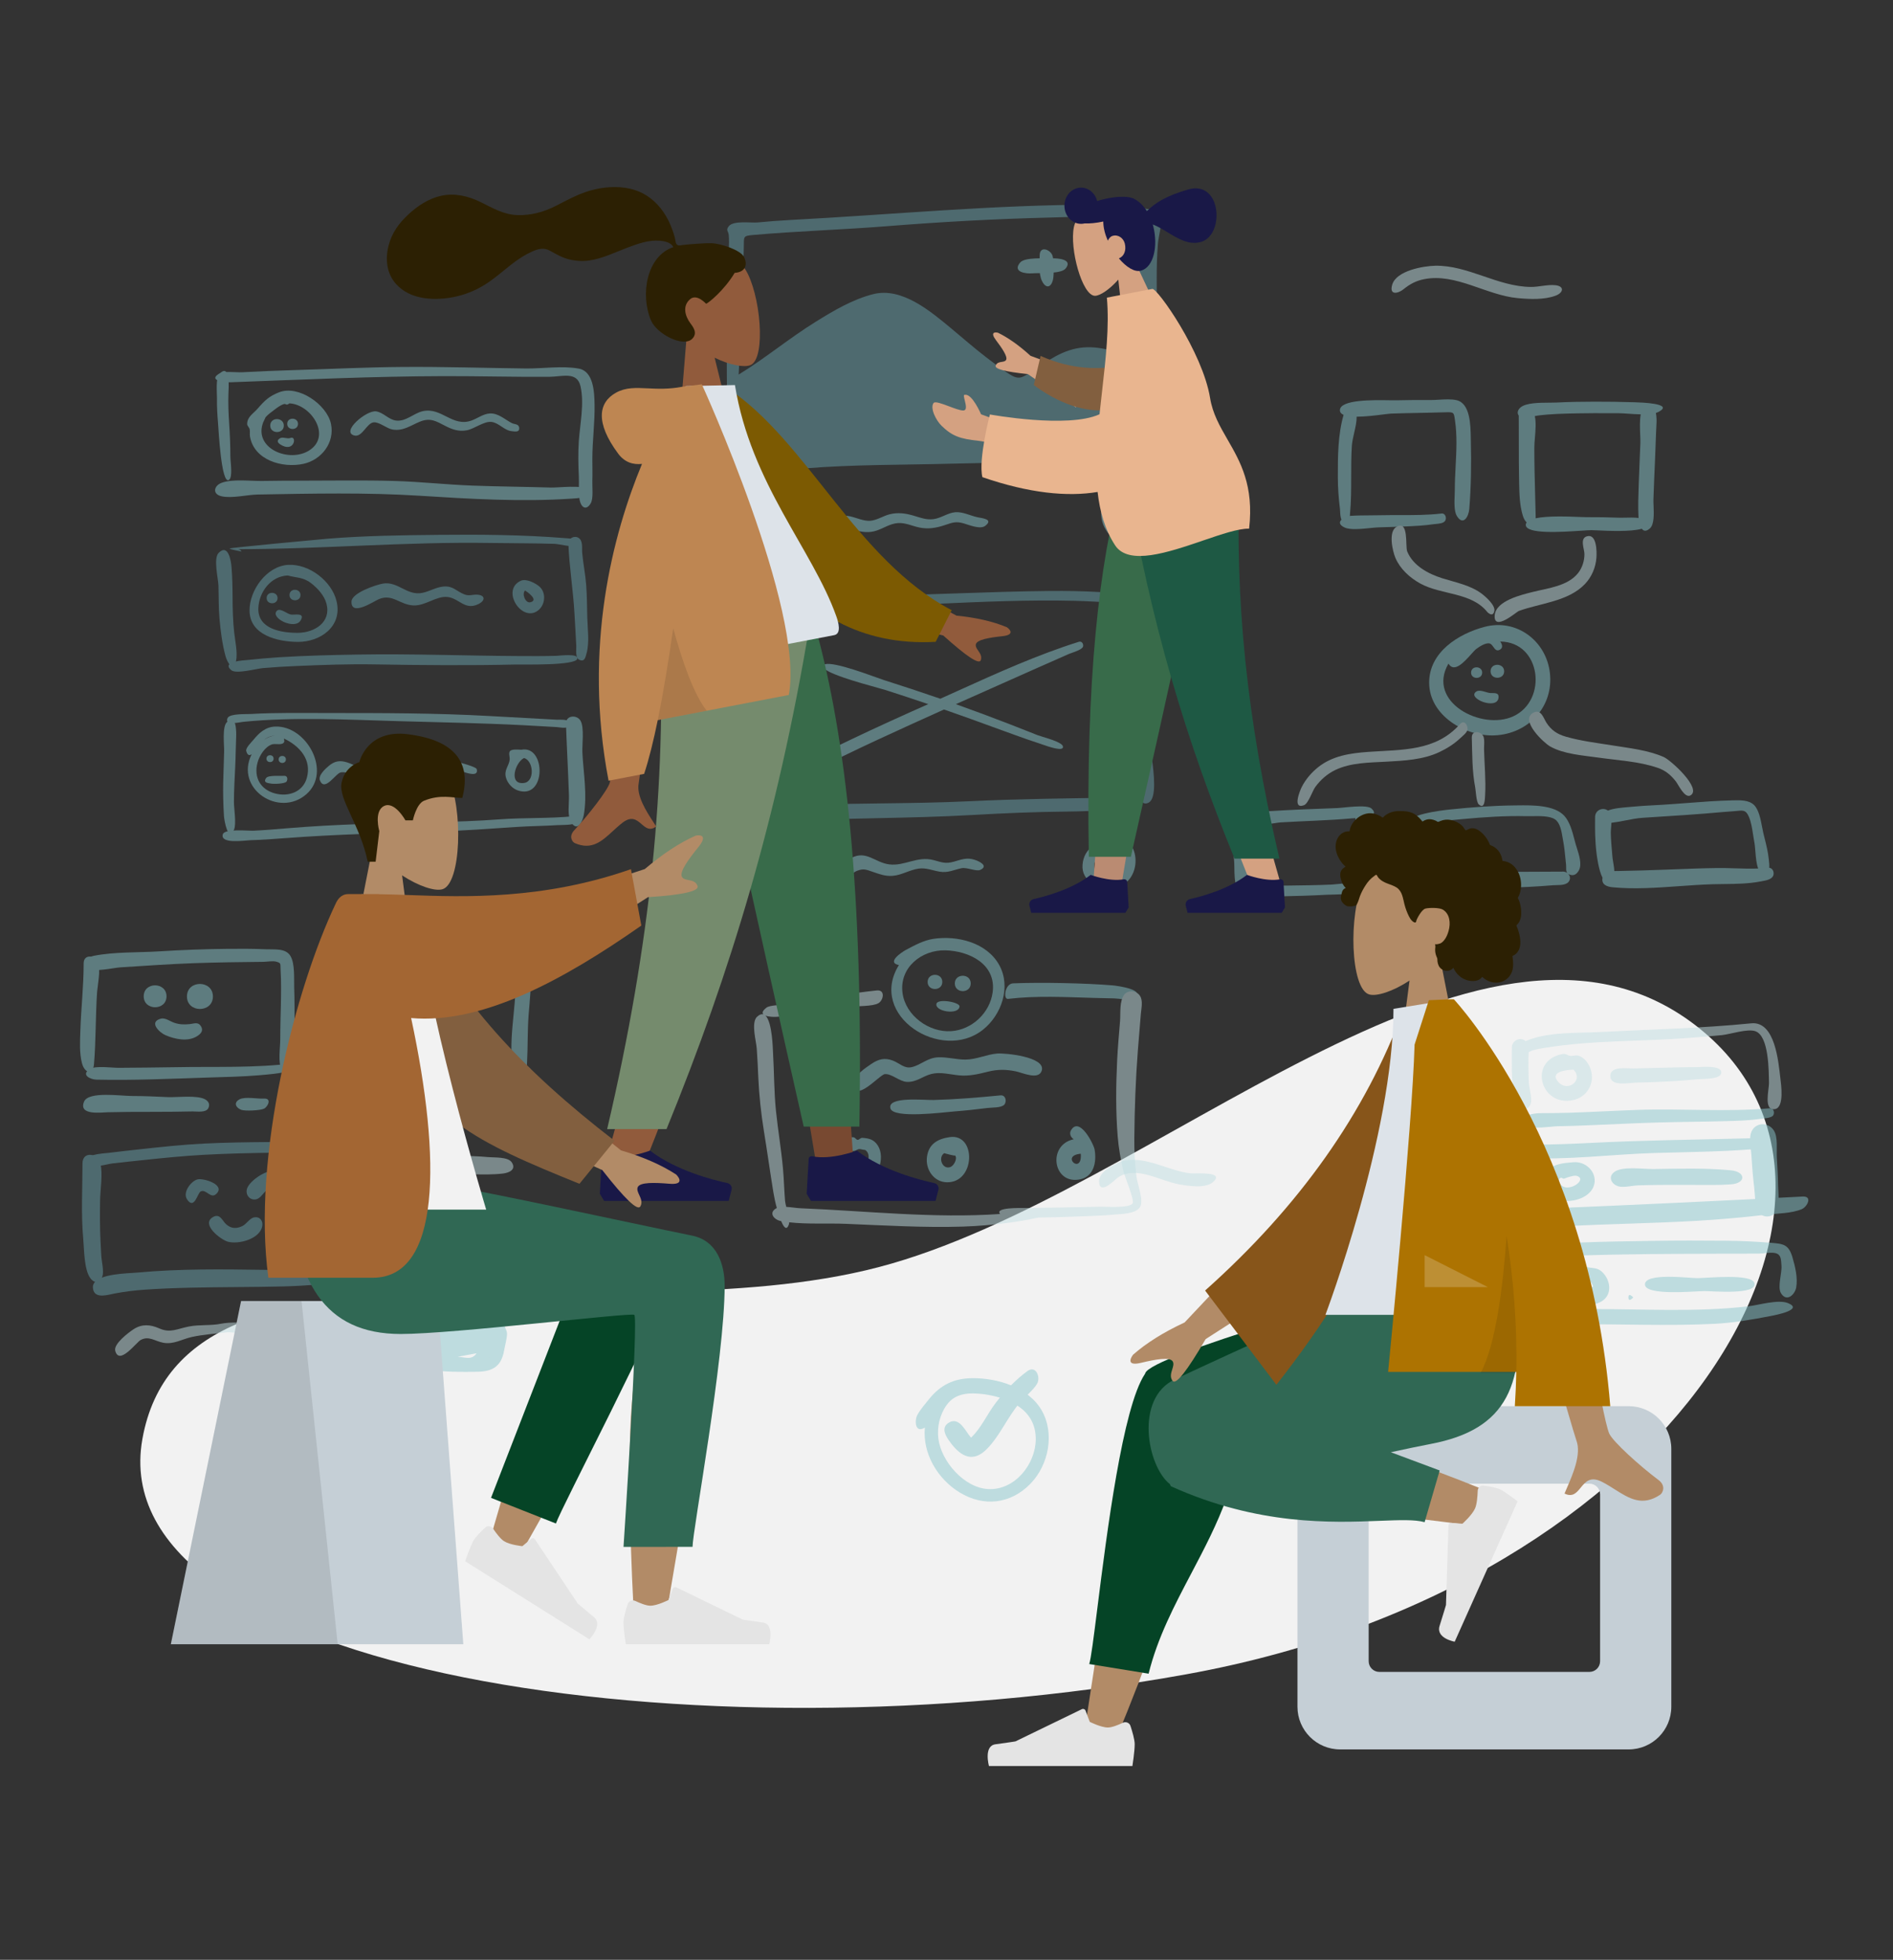 <svg width="171" height="177" viewBox="0 0 171 177" fill="none" xmlns="http://www.w3.org/2000/svg">
<rect x="0" y="0" width="171" height="177" fill="#333333" stroke="none"/>
<path fill-rule="evenodd" clip-rule="evenodd" d="M12.862 129.969C16.608 108.975 54.514 120.935 79.364 114.445C104.214 107.955 133.615 77.729 153.072 92.535C172.529 107.341 151.827 143.132 107.2 151.209C62.573 159.285 9.116 150.962 12.862 129.969Z" fill="#F2F2F2"/>
<g opacity="0.5">
<path fill-rule="evenodd" clip-rule="evenodd" d="M19.839 33.749C19.46 34.128 19.608 35.472 19.6 35.969C19.588 36.744 19.636 37.511 19.701 38.283C19.744 38.8 19.988 43.73 20.669 43.352C21.053 43.138 20.812 41.712 20.811 41.261C20.81 40.258 20.768 39.257 20.701 38.257C20.639 37.327 20.6 36.409 20.636 35.478C20.645 35.251 20.857 32.73 19.839 33.749Z" fill="#89C5CC"/>
<path fill-rule="evenodd" clip-rule="evenodd" d="M36.338 33.142C33.084 33.167 29.83 33.328 26.577 33.426C25.012 33.474 23.447 33.534 21.884 33.621C21.351 33.65 20.208 33.48 19.764 33.764C18.779 34.394 20.368 34.541 20.792 34.526C27.23 34.292 33.67 33.985 40.113 33.97C43.274 33.963 46.433 34.053 49.594 34.033C50.802 34.025 52.14 33.505 52.446 34.911C52.79 36.498 52.394 38.266 52.286 39.86C52.215 40.925 52.24 41.967 52.288 43.031C52.319 43.713 52.239 44.48 52.359 45.149C52.475 45.793 52.938 46.179 53.362 45.458C53.616 45.027 53.49 43.963 53.507 43.463C53.529 42.791 53.508 42.118 53.508 41.446C53.508 39.804 53.74 38.169 53.709 36.527C53.689 35.469 53.633 33.55 52.298 33.295C50.828 33.015 49.021 33.297 47.517 33.28C43.789 33.237 40.067 33.112 36.338 33.142Z" fill="#89C5CC"/>
<path fill-rule="evenodd" clip-rule="evenodd" d="M27.37 43.411C26.143 43.411 24.915 43.418 23.688 43.438C22.636 43.456 20.981 43.236 20.001 43.613C19.331 43.871 19.153 44.619 20.001 44.819C20.927 45.036 22.322 44.681 23.291 44.663C28.147 44.578 33.05 44.466 37.9 44.773C42.444 45.061 47.076 45.34 51.627 45.036C52.009 45.011 53.962 44.933 53.071 44.201C52.551 43.774 50.444 44.055 49.769 44.034C47.386 43.962 45 43.946 42.618 43.856C40.267 43.767 37.926 43.502 35.574 43.437C32.842 43.361 30.103 43.411 27.37 43.411Z" fill="#89C5CC"/>
<path fill-rule="evenodd" clip-rule="evenodd" d="M26.142 36.43C28.055 36.514 29.947 39.288 28.012 40.629C26.196 41.887 22.794 40.508 23.803 38.069C23.658 38.421 23.987 37.685 23.991 37.681C24.183 37.454 24.528 37.204 24.764 37.026C25.035 36.822 25.317 36.597 25.643 36.495C25.858 36.428 25.824 36.68 26.142 36.43ZM25.211 35.43C24.316 35.779 23.907 36.174 23.292 36.887C22.866 37.381 22.323 37.641 22.328 38.308C22.329 38.456 22.519 38.618 22.552 38.76C22.597 38.957 22.544 39.209 22.58 39.418C22.951 41.573 25.522 42.3 27.405 41.893C29.045 41.538 30.271 39.964 29.891 38.253C29.509 36.53 26.954 34.748 25.211 35.43Z" fill="#89C5CC"/>
<path fill-rule="evenodd" clip-rule="evenodd" d="M24.413 38.439C24.413 39.214 25.638 39.214 25.638 38.439C25.638 37.672 24.413 37.639 24.413 38.439Z" fill="#89C5CC"/>
<path fill-rule="evenodd" clip-rule="evenodd" d="M25.945 38.282C25.945 38.898 26.919 38.898 26.919 38.282C26.919 37.672 25.945 37.647 25.945 38.282Z" fill="#89C5CC"/>
<path fill-rule="evenodd" clip-rule="evenodd" d="M26.247 39.552C25.935 39.672 25.54 39.424 25.284 39.587C24.831 39.877 25.285 40.14 25.528 40.256C26.621 40.781 26.816 39.334 26.247 39.552Z" fill="#89C5CC"/>
<path fill-rule="evenodd" clip-rule="evenodd" d="M42.947 37.834C42.914 37.848 42.798 37.897 42.947 37.834V37.834ZM38.184 37.138C37.366 37.323 36.675 38.087 35.786 37.985C35.104 37.907 34.643 37.249 33.97 37.153C33.11 37.031 30.767 38.994 31.999 39.331C32.717 39.528 33.116 38.215 33.751 38.145C34.253 38.09 34.935 38.705 35.456 38.793C36.426 38.957 37.093 38.422 37.945 38.077C38.871 37.703 39.398 38.04 40.203 38.456C40.838 38.785 41.437 38.999 42.164 38.863C42.847 38.736 43.704 38.034 44.391 38.106C45.064 38.177 45.544 38.879 46.237 38.944C46.522 38.971 46.947 39.068 46.899 38.628C46.861 38.275 46.467 38.335 46.221 38.207C45.588 37.877 44.996 37.294 44.232 37.343C43.658 37.381 43.135 37.785 42.605 37.978C40.871 38.61 39.896 36.754 38.184 37.138Z" fill="#89C5CC"/>
<path fill-rule="evenodd" clip-rule="evenodd" d="M39.633 48.306C36.288 48.337 32.932 48.386 29.596 48.654C28.806 48.718 20.731 49.48 20.746 49.535C20.774 49.637 21.813 49.792 21.806 49.816C21.736 49.642 21.576 49.571 21.327 49.601C28.985 49.601 36.619 48.915 44.287 49.038C46.214 49.069 48.148 49.056 50.074 49.117C50.554 49.132 51.745 49.477 52.123 49.26C53.114 48.69 51.314 48.624 51.016 48.6C47.242 48.298 43.418 48.268 39.633 48.306Z" fill="#69A1AC"/>
<path fill-rule="evenodd" clip-rule="evenodd" d="M19.755 49.931C19.255 50.432 19.715 52.236 19.735 52.914C19.763 53.894 19.74 54.881 19.826 55.859C19.924 56.975 20.076 58.165 20.369 59.248C20.53 59.845 21.097 60.794 21.321 59.709C21.482 58.934 21.238 57.907 21.154 57.118C21.04 56.062 21.013 55.021 21.009 53.96C21.005 53.036 20.987 52.108 20.911 51.186C20.872 50.708 20.631 49.059 19.755 49.931Z" fill="#69A1AC"/>
<path fill-rule="evenodd" clip-rule="evenodd" d="M32.336 59.117C29.962 59.157 27.583 59.213 25.213 59.361C24.242 59.422 23.272 59.513 22.304 59.615C22.107 59.636 19.921 59.725 20.898 60.532C21.338 60.896 23.152 60.392 23.75 60.34C24.758 60.252 25.765 60.194 26.775 60.151C29.116 60.052 31.463 59.964 33.806 60.005C38.085 60.079 42.337 60.112 46.617 60.017C47.225 60.004 51.989 60.131 52.151 59.498C52.281 58.988 50.578 59.222 50.267 59.231C49.127 59.265 47.988 59.258 46.848 59.252C42.019 59.227 37.161 59.035 32.336 59.117Z" fill="#69A1AC"/>
<path fill-rule="evenodd" clip-rule="evenodd" d="M51.345 49.085C51.42 51.198 51.78 53.309 51.895 55.429C51.948 56.398 52.01 57.366 52.057 58.336C52.073 58.648 51.947 59.402 52.316 59.582C52.824 59.829 52.892 59.331 52.987 58.995C53.261 58.024 53.076 56.762 53.051 55.765C53.027 54.798 53.025 53.831 52.954 52.866C52.881 51.881 52.682 50.914 52.59 49.933C52.551 49.517 52.688 48.827 52.247 48.569C51.866 48.346 51.329 48.627 51.345 49.085Z" fill="#69A1AC"/>
<path fill-rule="evenodd" clip-rule="evenodd" d="M28.013 52.601C28.022 52.608 28.031 52.615 28.04 52.622C28.031 52.615 28.022 52.608 28.013 52.601ZM25.996 51.975C26.748 52.19 27.366 52.109 28.085 52.657C28.68 53.111 29.291 53.775 29.489 54.51C29.946 56.206 28.398 57.135 26.947 57.154C25.461 57.172 23.262 56.828 23.338 54.923C23.396 53.459 24.465 52.032 25.996 51.975ZM26.049 51.016C24.099 51.113 22.525 53.304 22.542 55.148C22.562 57.382 25.095 57.958 26.893 57.974C28.924 57.991 30.948 56.589 30.404 54.306C29.968 52.477 27.925 50.919 26.049 51.016Z" fill="#69A1AC"/>
<path fill-rule="evenodd" clip-rule="evenodd" d="M24.087 54.016C24.087 54.64 25.072 54.64 25.072 54.016C25.072 53.4 24.087 53.374 24.087 54.016Z" fill="#69A1AC"/>
<path fill-rule="evenodd" clip-rule="evenodd" d="M26.152 53.743C26.152 54.371 27.145 54.371 27.145 53.743C27.145 53.122 26.152 53.096 26.152 53.743Z" fill="#69A1AC"/>
<path fill-rule="evenodd" clip-rule="evenodd" d="M25.013 55.164C24.372 55.804 26.624 56.926 27.155 56.036C27.591 55.305 26.641 55.547 26.305 55.508C25.939 55.464 25.312 54.867 25.013 55.164Z" fill="#69A1AC"/>
<path fill-rule="evenodd" clip-rule="evenodd" d="M43.013 53.756C42.952 53.782 42.952 53.782 43.013 53.756V53.756ZM34.559 52.714C33.91 52.836 31.781 53.554 31.752 54.324C31.699 55.724 33.785 54.29 34.238 54.106C35.468 53.606 36.114 54.626 37.35 54.68C38.424 54.727 39.411 53.808 40.422 53.917C41.481 54.031 41.991 55.158 43.214 54.559C43.861 54.243 43.844 53.755 43.118 53.709C42.679 53.681 42.377 53.862 41.92 53.673C41.204 53.378 40.916 52.898 40.059 52.974C39.413 53.032 38.829 53.396 38.198 53.537C36.753 53.86 35.952 52.453 34.559 52.714Z" fill="#69A1AC"/>
<path fill-rule="evenodd" clip-rule="evenodd" d="M47.996 54.363C47.952 54.382 47.952 54.382 47.996 54.363V54.363ZM48.16 53.781C48.167 53.784 48.216 53.852 48.16 53.781V53.781ZM47.416 53.336C47.388 53.358 47.388 53.358 47.416 53.336V53.336ZM47.432 53.331C47.577 53.417 48.736 54.21 47.894 54.397C47.466 54.492 47.112 53.631 47.432 53.331ZM47.048 52.452C45.191 53.299 47.19 56.33 48.648 55.099C49.261 54.58 49.342 53.533 48.745 52.993C48.387 52.669 47.534 52.23 47.048 52.452Z" fill="#69A1AC"/>
<path fill-rule="evenodd" clip-rule="evenodd" d="M29.61 64.397C27.292 64.397 24.954 64.349 22.639 64.486C22.249 64.509 20.765 64.435 20.564 64.842C20.197 65.587 21.724 65.217 21.946 65.195C26.555 64.734 31.37 64.999 35.995 65.131C39.777 65.238 43.539 65.305 47.316 65.5C48.309 65.551 49.301 65.608 50.294 65.667C50.617 65.687 51.431 65.901 51.499 65.385C51.562 64.907 50.547 65.015 50.293 65.001C48.276 64.895 46.261 64.784 44.244 64.67C39.391 64.397 34.472 64.396 29.61 64.397Z" fill="#89C5CC"/>
<path fill-rule="evenodd" clip-rule="evenodd" d="M20.49 65.225C20.057 65.655 20.26 67.299 20.248 67.842C20.227 68.792 20.182 69.742 20.162 70.691C20.141 71.684 20.17 72.681 20.229 73.673C20.253 74.089 20.595 76.1 21.133 74.949C21.373 74.435 21.127 73.002 21.131 72.419C21.137 71.358 21.195 70.302 21.247 69.243C21.293 68.332 21.294 67.42 21.334 66.51C21.347 66.219 21.381 64.331 20.49 65.225Z" fill="#89C5CC"/>
<path fill-rule="evenodd" clip-rule="evenodd" d="M51.89 73.711C49.634 73.942 47.342 73.833 45.077 74.004C43.126 74.151 41.176 74.211 39.219 74.253C34.789 74.346 30.351 74.437 25.933 74.807C24.926 74.891 23.92 74.98 22.911 75.025C22.406 75.048 20.287 74.818 20.13 75.35C19.861 76.257 22.126 75.898 22.615 75.884C23.69 75.853 24.759 75.775 25.831 75.693C30.335 75.35 34.857 75.248 39.371 75.105C41.827 75.027 44.265 74.848 46.714 74.684C47.935 74.603 49.16 74.6 50.38 74.521C50.7 74.501 51.831 74.541 52.06 74.284C52.218 74.108 52.258 73.677 51.89 73.711Z" fill="#89C5CC"/>
<path fill-rule="evenodd" clip-rule="evenodd" d="M51.125 65.379C51.202 67.543 51.324 69.704 51.397 71.867C51.419 72.518 51.223 73.684 51.585 74.258C52.167 75.18 52.622 74.204 52.729 73.629C53.066 71.815 52.703 69.811 52.609 67.985C52.574 67.289 52.79 65.739 52.453 65.115C52.133 64.522 51.096 64.581 51.125 65.379Z" fill="#89C5CC"/>
<path fill-rule="evenodd" clip-rule="evenodd" d="M47.337 68.46C48.201 68.694 48.328 70.573 47.352 70.712C45.901 70.919 46.536 68.847 47.337 68.46ZM47.095 67.713C46.831 67.705 46.223 67.632 46.06 67.847C45.925 68.026 46.062 68.405 46.046 68.576C45.989 69.187 45.492 69.54 45.714 70.262C45.865 70.752 46.269 71.212 46.761 71.382C49.359 72.28 49.327 67.261 47.095 67.713Z" fill="#89C5CC"/>
<path fill-rule="evenodd" clip-rule="evenodd" d="M23.643 68.05C23.637 68.058 23.63 68.067 23.624 68.075C23.63 68.067 23.637 68.058 23.643 68.05ZM25.684 66.965C25.674 66.878 25.663 66.791 25.653 66.704C27.061 67.368 28.182 68.605 27.715 70.265C27.358 71.531 26.069 71.981 24.867 71.668C23.538 71.322 22.903 70.226 23.261 68.88C23.427 68.259 23.934 67.425 24.591 67.225C24.896 67.132 25.572 67.369 25.684 66.965ZM24.86 66.439C24.504 66.463 24.157 66.611 23.866 66.814C24.139 66.584 24.501 66.447 24.86 66.439ZM24.87 65.621C23.99 65.648 23.413 66.181 22.891 66.82C22.727 67.021 22.174 67.554 22.242 67.824C22.296 68.038 22.438 68.351 22.737 68.113C21.172 71.231 25.215 73.892 27.683 71.723C29.986 69.699 27.701 65.526 24.87 65.621Z" fill="#89C5CC"/>
<path fill-rule="evenodd" clip-rule="evenodd" d="M24.07 68.518C24.07 68.934 24.715 68.934 24.715 68.518C24.715 68.103 24.07 68.103 24.07 68.518Z" fill="#89C5CC"/>
<path fill-rule="evenodd" clip-rule="evenodd" d="M25.171 68.589C25.171 69.011 25.826 69.011 25.826 68.589C25.826 68.167 25.171 68.167 25.171 68.589Z" fill="#89C5CC"/>
<path fill-rule="evenodd" clip-rule="evenodd" d="M25.671 70.071C25.364 70.096 24.242 69.992 24.046 70.261C23.716 70.709 24.242 70.725 24.5 70.773C24.732 70.817 25.742 70.792 25.884 70.586C26.01 70.404 25.981 70.045 25.671 70.071Z" fill="#89C5CC"/>
<path fill-rule="evenodd" clip-rule="evenodd" d="M39.188 68.908C39.135 68.93 39.135 68.93 39.188 68.908V68.908ZM34.949 68.598C34.258 68.649 33.673 69.046 33.013 69.205C32.308 69.374 32.003 69.063 31.362 68.859C30.695 68.647 30.221 68.731 29.686 69.186C29.382 69.444 28.716 70.038 28.905 70.496C29.34 71.545 30.324 69.838 30.786 69.759C31.508 69.635 32.15 70.266 32.982 70.086C33.736 69.922 34.405 69.404 35.193 69.399C35.852 69.394 36.472 69.754 37.123 69.842C38.115 69.975 38.767 69.622 39.685 69.361C40.48 69.134 41.038 69.433 41.787 69.685C42.129 69.8 43.27 70.218 43.06 69.46C43.001 69.246 41.497 68.863 41.264 68.789C40.441 68.529 39.92 68.63 39.137 68.929C38.484 69.178 37.934 69.3 37.234 69.162C36.462 69.011 35.761 68.536 34.949 68.598Z" fill="#89C5CC"/>
</g>
<g opacity="0.5">
<path fill-rule="evenodd" clip-rule="evenodd" d="M66.724 33.831C66.835 31.433 66.988 29.038 67.069 26.639C67.109 25.45 67.141 24.261 67.171 23.072C67.177 22.807 67.184 22.542 67.19 22.277C67.21 21.378 67.103 21.304 68.009 21.224C72.047 20.868 76.102 20.75 80.146 20.427C85.022 20.038 89.925 19.77 94.815 19.649C96.989 19.596 99.171 19.485 101.345 19.552C101.826 19.567 102.772 19.442 102.961 19.816C103.043 19.978 102.871 20.534 102.849 20.721C102.781 21.304 102.718 21.889 102.678 22.475C102.447 25.93 102.585 29.473 103.254 32.876C101.685 31.991 99.701 31.23 97.872 31.381C96.007 31.535 94.612 32.612 93.119 33.604C92.274 34.165 91.99 34.313 91.147 33.769C90.421 33.301 89.734 32.766 89.049 32.24C87.992 31.429 86.995 30.549 85.97 29.699C84.085 28.135 81.488 25.91 78.885 26.565C77.025 27.033 75.308 28.055 73.694 29.056C71.296 30.542 69.125 32.362 66.724 33.831ZM99.046 18.487C89.78 18.487 80.584 19.385 71.344 19.871C70.379 19.922 69.417 19.997 68.456 20.09C67.815 20.151 66.247 19.892 65.828 20.439C65.547 20.805 65.788 20.859 65.828 21.206C65.877 21.644 65.848 22.162 65.835 22.625C65.804 23.741 65.772 24.857 65.746 25.973C65.651 30.19 65.591 34.406 65.761 38.622C65.799 39.542 66.134 40.815 65.951 41.708C65.818 42.355 65.374 42.749 66.397 42.868C67.404 42.986 68.635 42.687 69.643 42.591C70.656 42.494 71.669 42.39 72.684 42.306C77.096 41.943 81.55 41.997 85.973 41.877C90.436 41.755 94.901 41.747 99.366 41.745C101.234 41.743 103.368 41.849 105.191 41.334C105.832 41.153 105.936 41.064 105.778 40.428C105.748 40.307 105.554 40.263 105.497 40.044C105.42 39.748 105.46 39.387 105.442 39.078C105.383 38.068 105.362 37.056 105.314 36.046C105.235 34.358 104.944 32.72 104.729 31.049C104.481 29.119 104.493 27.16 104.488 25.217C104.485 24.14 104.513 23.066 104.6 21.992C104.655 21.303 104.994 20.274 104.822 19.631C104.737 19.311 104.596 19.058 104.263 18.92C104.052 18.832 103.875 18.901 103.666 18.879C103.419 18.852 103.265 18.818 102.968 18.75C101.698 18.463 100.34 18.487 99.046 18.487Z" fill="#69A1AC"/>
<path fill-rule="evenodd" clip-rule="evenodd" d="M93.918 23.075C93.917 23.746 93.812 24.737 94.122 25.37C94.515 26.172 95.006 25.921 95.136 25.167C95.211 24.735 95.209 23.457 95.07 23.075C94.874 22.533 93.918 22.165 93.918 23.075Z" fill="#89C5CC"/>
<path fill-rule="evenodd" clip-rule="evenodd" d="M95.045 23.334C94.414 23.356 92.578 23.205 92.152 23.712C91.42 24.581 92.694 24.735 93.241 24.687C93.874 24.631 95.829 24.768 96.253 24.26C96.962 23.411 95.54 23.316 95.045 23.334Z" fill="#89C5CC"/>
<path fill-rule="evenodd" clip-rule="evenodd" d="M70.579 45.769C73.35 46.251 72.488 50.476 69.866 49.498C68.952 49.157 67.605 48.171 68.11 47.01C68.488 46.142 69.717 45.686 70.579 45.769ZM69.432 44.455C67.629 44.759 66.397 46.709 67.015 48.411C67.611 50.052 69.873 51.254 71.54 50.664C73.132 50.101 73.927 47.983 73.39 46.433C72.829 44.814 71.002 44.191 69.432 44.455Z" fill="#89C5CC"/>
<path fill-rule="evenodd" clip-rule="evenodd" d="M86.291 46.263C85.601 46.321 85.004 46.804 84.31 46.889C83.661 46.969 83.123 46.747 82.515 46.569C81.78 46.355 81.106 46.261 80.355 46.451C79.781 46.597 79.215 46.987 78.619 47.035C77.446 47.127 76.083 45.789 75.167 47.302C74.728 48.028 75.366 48.495 76.022 48.157C76.707 47.804 76.371 47.678 77.22 47.886C77.928 48.06 78.501 48.154 79.211 47.911C79.854 47.691 80.418 47.287 81.117 47.242C81.801 47.197 82.396 47.509 83.05 47.643C83.854 47.809 84.566 47.684 85.328 47.432C86.052 47.192 86.341 47.061 87.073 47.275C87.536 47.41 88.547 47.84 88.998 47.493C89.778 46.894 88.734 46.806 88.323 46.721C87.662 46.584 86.977 46.207 86.291 46.263Z" fill="#89C5CC"/>
<path fill-rule="evenodd" clip-rule="evenodd" d="M102.082 45.86C102.087 45.865 102.093 45.869 102.098 45.873C102.093 45.869 102.087 45.865 102.082 45.86ZM101.404 45.719C102.412 45.783 103.501 47.619 102.166 47.684C101.227 47.73 100.175 46.123 101.404 45.719ZM101.263 44.217C98.078 45.107 99.534 49.598 102.607 49.079C104.002 48.843 104.475 47.226 104.014 46.029C103.816 45.515 103.429 45.082 102.968 44.786C102.627 44.568 101.653 44.109 101.263 44.217Z" fill="#89C5CC"/>
<path fill-rule="evenodd" clip-rule="evenodd" d="M86.401 53.593C89.204 53.497 92.008 53.401 94.814 53.375C96.335 53.361 97.847 53.387 99.366 53.474C100.039 53.513 100.712 53.55 101.386 53.579C101.502 53.584 101.663 53.576 101.84 53.567C102.258 53.547 102.767 53.521 103.007 53.648C104.347 54.357 101.616 54.435 101.284 54.429C100.541 54.417 99.798 54.38 99.055 54.344C98.406 54.312 97.757 54.279 97.107 54.263C92.939 54.161 88.745 54.348 84.57 54.535C83.613 54.578 82.656 54.62 81.702 54.659C80.688 54.701 79.675 54.728 78.661 54.755C77.213 54.793 75.764 54.832 74.316 54.913C73.763 54.944 73.21 54.977 72.657 55.01C71.865 55.057 71.072 55.104 70.28 55.146C69.659 55.179 69.039 55.211 68.418 55.226C68.306 55.229 68.16 55.245 68.001 55.261C67.616 55.303 67.152 55.352 66.902 55.25C66.601 55.127 66.357 54.954 66.523 54.589C66.663 54.281 67.172 54.318 67.543 54.345C67.644 54.352 67.735 54.359 67.805 54.357C68.991 54.334 70.175 54.268 71.358 54.195C71.791 54.169 72.224 54.142 72.657 54.114C74.911 53.973 77.162 53.831 79.421 53.792C81.749 53.753 84.075 53.673 86.401 53.593ZM101.042 72.043L101.848 72.033C102.264 72.069 102.45 72.506 102.183 72.842C101.978 73.099 101.191 73.111 100.678 73.118C100.536 73.12 100.414 73.122 100.332 73.129C98.993 73.236 97.655 73.285 96.312 73.298C93.482 73.325 90.662 73.446 87.837 73.607C84.945 73.772 82.05 73.834 79.156 73.896H79.156C77.026 73.942 74.896 73.987 72.767 74.074C71.548 74.123 70.329 74.16 69.109 74.192C68.978 74.196 68.804 74.215 68.606 74.236C67.836 74.319 66.716 74.44 66.463 73.828C66.238 73.285 66.551 73.035 67.008 72.921C66.936 72.6 66.949 72.148 66.957 71.889C66.959 71.811 66.961 71.751 66.96 71.717C66.948 71.392 66.94 71.068 66.932 70.743C66.923 70.375 66.914 70.007 66.9 69.64C66.887 69.306 66.875 68.972 66.863 68.638C66.816 67.32 66.769 65.999 66.667 64.686C66.62 64.08 66.546 63.481 66.472 62.883C66.354 61.929 66.236 60.977 66.23 60.003C66.229 59.827 66.22 59.608 66.21 59.361C66.16 58.096 66.08 56.096 66.865 55.487C68.25 54.679 67.976 57.011 67.854 58.052C67.834 58.224 67.818 58.36 67.814 58.442C67.734 60.172 67.842 61.827 68.016 63.546C68.134 64.708 68.065 65.865 67.996 67.025C67.972 67.439 67.947 67.853 67.931 68.268C67.923 68.473 67.916 68.678 67.909 68.883C67.887 69.515 67.865 70.145 67.818 70.776C67.813 70.844 67.811 70.975 67.809 71.142C67.803 71.614 67.793 72.374 67.692 72.836C67.907 72.826 68.115 72.829 68.287 72.831H68.287H68.288C68.397 72.832 68.492 72.833 68.565 72.831C68.895 72.821 69.226 72.811 69.556 72.801H69.556H69.556L69.557 72.801C70.533 72.773 71.509 72.744 72.485 72.707C74.79 72.621 77.095 72.592 79.4 72.563H79.4H79.4H79.4C82.123 72.529 84.845 72.494 87.567 72.365C92.052 72.152 96.552 72.097 101.042 72.043ZM101.874 55.124C101.872 58.088 102.101 60.971 102.369 63.924C102.534 65.75 102.667 67.584 102.773 69.415C102.778 69.499 102.777 69.641 102.776 69.818C102.771 70.831 102.759 73.012 103.76 72.49C104.515 72.096 104.225 69.811 104.064 68.547V68.547C104.029 68.27 104 68.042 103.99 67.893C103.968 67.581 103.946 67.269 103.925 66.956L103.924 66.945L103.924 66.944C103.824 65.477 103.723 64.01 103.591 62.544L103.563 62.235C103.409 60.542 103.256 58.85 103.229 57.148C103.227 57.008 103.24 56.812 103.256 56.59C103.3 55.95 103.359 55.097 103.093 54.757C102.719 54.278 101.875 54.42 101.874 55.124Z" fill="#69A1AC"/>
<path fill-rule="evenodd" clip-rule="evenodd" d="M86.529 62.391C90.11 60.771 93.732 59.132 97.456 57.965C97.725 57.881 97.895 58.159 97.834 58.392C97.771 58.632 97.188 58.836 96.802 58.972C96.687 59.013 96.588 59.047 96.527 59.074C96.007 59.307 95.486 59.536 94.964 59.766C94.43 60 93.897 60.235 93.364 60.473C92.257 60.968 91.148 61.461 90.04 61.953C88.853 62.481 87.666 63.008 86.48 63.538C86.435 63.559 86.39 63.579 86.346 63.599C87.958 64.172 89.561 64.77 91.157 65.387C91.702 65.598 92.246 65.813 92.79 66.028C93.097 66.149 93.405 66.271 93.713 66.392C93.813 66.431 93.987 66.485 94.197 66.549C94.881 66.757 95.938 67.08 96.016 67.406C96.143 67.938 94.683 67.424 94.133 67.23C94.06 67.204 94.003 67.184 93.967 67.173C93.155 66.913 92.352 66.624 91.549 66.334C91.512 66.321 91.475 66.308 91.438 66.294C90.802 66.065 90.167 65.834 89.531 65.602C88.291 65.15 87.05 64.697 85.803 64.263C85.626 64.202 85.45 64.14 85.273 64.079C83.271 64.979 81.273 65.886 79.281 66.809C78.214 67.303 77.152 67.809 76.093 68.322C75.861 68.434 75.575 68.607 75.264 68.795C74.519 69.246 73.632 69.782 73.021 69.769C72.694 69.761 72.473 69.691 72.439 69.294C72.404 68.885 72.929 68.671 73.307 68.516C73.397 68.479 73.479 68.446 73.543 68.414C74.675 67.848 75.814 67.296 76.956 66.751C79.225 65.669 81.515 64.63 83.813 63.612C83.826 63.606 83.84 63.6 83.853 63.594C82.578 63.163 81.3 62.742 80.019 62.329C79.892 62.288 79.629 62.216 79.285 62.12C77.656 61.669 74.188 60.709 74.342 60.147C74.519 59.505 77.771 60.679 79.211 61.198C79.481 61.295 79.687 61.37 79.797 61.405C81.519 61.954 83.235 62.518 84.943 63.107C85.471 62.87 86 62.631 86.529 62.391Z" fill="#89C5CC"/>
<path fill-rule="evenodd" clip-rule="evenodd" d="M71.187 76.49C72.235 76.674 72.975 77.679 72.86 78.732C72.704 80.155 71.286 80.807 69.977 80.621C68.49 80.41 68.178 79.154 68.898 77.945C69.057 77.678 69.24 77.357 69.53 77.216C69.73 77.12 69.983 77.205 70.144 77.127C70.706 76.853 70.368 76.417 71.187 76.49ZM70.71 75.561C69.431 75.724 67.068 77.204 67.188 78.685C67.292 78.856 67.448 78.927 67.656 78.895C67.606 79.216 67.622 79.533 67.705 79.847C67.827 80.255 68.069 80.589 68.394 80.854C69.063 81.401 69.977 81.535 70.81 81.439C72.365 81.26 73.59 80.198 73.678 78.58C73.763 77.001 72.385 75.349 70.71 75.561Z" fill="#89C5CC"/>
<path fill-rule="evenodd" clip-rule="evenodd" d="M76.905 77.487C76.331 77.791 75.423 78.259 75.087 78.836C74.731 79.446 75.099 80.114 75.848 79.825C76.443 79.596 76.821 78.868 77.456 78.635C78.015 78.429 78.241 78.534 78.832 78.739C79.442 78.95 79.975 79.154 80.634 79.102C81.462 79.037 82.179 78.557 82.99 78.448C83.672 78.356 84.235 78.621 84.889 78.727C85.647 78.85 86.143 78.562 86.853 78.413C87.335 78.311 88.186 78.725 88.538 78.57C89.33 78.222 88.492 77.797 88.054 77.656C87.316 77.419 86.862 77.628 86.16 77.825C85.397 78.038 85.068 77.878 84.339 77.682C82.865 77.286 81.726 78.243 80.329 78.069C79.035 77.908 78.261 76.769 76.905 77.487Z" fill="#89C5CC"/>
<path fill-rule="evenodd" clip-rule="evenodd" d="M101.01 76.779C102.429 78.11 100.835 80.002 99.271 78.939C98.72 78.565 98.711 77.964 99.14 77.426C99.532 76.934 100.393 76.743 101.01 76.779ZM100.485 75.704C99.159 75.962 97.909 76.571 97.789 78.101C97.671 79.594 99.203 80.287 100.489 80.189C103.377 79.969 103.168 75.186 100.485 75.704Z" fill="#89C5CC"/>
</g>
<path opacity="0.5" fill-rule="evenodd" clip-rule="evenodd" d="M129.64 24.001C128.628 24.023 126.13 24.423 125.759 25.725C125.477 26.714 126.314 26.497 126.763 26.137C127.37 25.651 127.903 25.36 128.655 25.212C131.52 24.648 134.274 26.67 137.112 26.926C138.187 27.023 139.484 27.086 140.511 26.707C141.242 26.437 141.337 25.849 140.503 25.759C139.794 25.683 139.01 25.923 138.283 25.916C135.276 25.888 132.603 23.94 129.64 24.001Z" fill="#C1DEE2"/>
<g opacity="0.5">
<path fill-rule="evenodd" clip-rule="evenodd" d="M20.467 85.697C18.438 85.72 16.41 85.794 14.385 85.923C12.459 86.045 10.37 85.952 8.476 86.325C7.938 86.431 7.211 86.921 7.926 87.461C8.429 87.84 10.268 87.404 10.869 87.367C13.079 87.231 15.291 87.068 17.505 86.99C19.601 86.916 21.697 86.89 23.793 86.869C24.113 86.866 24.645 86.763 24.964 86.856C25.422 86.99 25.313 87.026 25.347 87.607C25.41 88.661 25.392 89.718 25.372 90.773C25.351 91.793 25.314 92.813 25.317 93.834C25.32 94.562 25.087 96.01 25.453 96.642C25.979 97.553 26.524 96.564 26.564 95.959C26.639 94.802 26.605 93.63 26.605 92.472C26.606 91.384 26.613 90.297 26.575 89.21C26.547 88.424 26.66 87.054 26.237 86.34C25.806 85.613 24.768 85.77 24.012 85.735C22.831 85.681 21.648 85.685 20.467 85.697Z" fill="#89C5CC"/>
<path fill-rule="evenodd" clip-rule="evenodd" d="M7.557 87.009C7.56 89.052 7.323 91.082 7.257 93.123C7.227 94.061 7.165 95.092 7.402 96.013C7.642 96.943 8.403 97.145 8.491 96.106C8.668 94.004 8.625 91.823 8.763 89.704C8.812 88.955 9.129 87.584 8.833 86.883C8.572 86.266 7.556 86.148 7.557 87.009Z" fill="#89C5CC"/>
<path fill-rule="evenodd" clip-rule="evenodd" d="M26.583 96.016C23.059 96.483 19.376 96.313 15.827 96.386C14.124 96.421 12.422 96.423 10.72 96.441C10.125 96.447 8.616 96.221 8.102 96.555C7.284 97.087 8.172 97.498 8.713 97.509C12.074 97.583 15.471 97.428 18.831 97.318C20.34 97.269 21.855 97.244 23.36 97.116C24.287 97.037 25.3 96.96 26.2 96.712C26.392 96.658 26.809 96.669 26.852 96.408C26.879 96.246 26.831 95.982 26.583 96.016Z" fill="#89C5CC"/>
<path fill-rule="evenodd" clip-rule="evenodd" d="M11.932 98.986C10.952 98.992 8.001 98.537 7.596 99.492C7.055 100.766 9.164 100.468 9.731 100.454C11.02 100.421 12.307 100.417 13.596 100.418C14.861 100.418 16.125 100.41 17.389 100.38C17.755 100.371 18.608 100.523 18.819 100.082C18.979 99.747 18.852 99.483 18.557 99.305C17.846 98.878 16 99.126 15.168 99.087C14.091 99.038 13.01 98.986 11.932 98.986Z" fill="#89C5CC"/>
<path fill-rule="evenodd" clip-rule="evenodd" d="M23.846 99.222C23.286 99.255 22.154 99.025 21.652 99.281C21.083 99.572 21.283 100.028 21.775 100.228C22.116 100.367 23.514 100.294 23.846 100.133C24.191 99.966 24.583 99.177 23.846 99.222Z" fill="#89C5CC"/>
<path fill-rule="evenodd" clip-rule="evenodd" d="M29.98 87.21C29.383 87.374 29.564 90.767 29.548 91.305C29.506 92.779 29.34 94.633 29.83 96.052C30.143 96.957 30.742 96.834 30.64 95.882C30.55 95.046 30.396 94.219 30.33 93.377C30.179 91.473 29.974 89.442 30.116 87.536C30.177 87.646 30.744 88.674 30.877 88.597C30.837 88.621 30.223 87.145 29.98 87.21Z" fill="#89C5CC"/>
<path fill-rule="evenodd" clip-rule="evenodd" d="M36.705 85.96C35.495 85.978 34.285 85.999 33.076 86.033C32.114 86.059 30.604 85.901 29.722 86.306C28.672 86.787 29.17 87.861 30.156 87.883C31.029 87.903 31.959 87.707 32.839 87.676C35.217 87.595 37.599 87.578 39.978 87.557C42.13 87.539 44.373 87.768 46.505 87.445C46.822 90.254 45.966 93.075 46.257 95.916C46.302 96.357 46.282 96.98 46.844 97.081C47.552 97.207 47.582 96.505 47.608 96.003C47.685 94.567 47.644 93.131 47.749 91.694C47.846 90.362 48.038 89.001 47.876 87.667C47.677 86.026 46.89 86.157 45.5 86.089C42.563 85.945 39.645 85.917 36.705 85.96Z" fill="#89C5CC"/>
<path fill-rule="evenodd" clip-rule="evenodd" d="M32.651 95.934C32.035 95.95 31.011 95.76 30.616 96.351C30.205 96.966 30.693 97.502 31.29 97.628C31.997 97.778 32.92 97.573 33.654 97.57C34.418 97.568 35.183 97.577 35.947 97.58C39.225 97.593 42.516 97.642 45.791 97.507C46.249 97.488 47.547 97.641 47.864 97.203C48.144 96.813 47.948 96.464 47.578 96.266C46.971 95.941 45.724 96.065 45.049 96.039C44.215 96.007 43.38 95.997 42.546 95.984C39.254 95.933 35.944 95.853 32.651 95.934Z" fill="#89C5CC"/>
<path fill-rule="evenodd" clip-rule="evenodd" d="M35.423 98.777C34.196 98.798 32.888 98.744 31.673 98.93C30.605 99.094 30.474 100.126 31.623 100.246C32.68 100.357 33.96 100.15 35.022 100.082C35.398 100.058 35.837 100.092 36.017 99.675C36.206 99.24 35.846 98.822 35.423 98.777Z" fill="#89C5CC"/>
<path fill-rule="evenodd" clip-rule="evenodd" d="M44.695 98.885C44.041 98.901 42.128 98.62 41.804 99.368C41.264 100.612 43.853 100.14 44.349 100.121C44.975 100.098 47.415 100.464 47.415 99.467C47.416 98.49 45.295 98.87 44.695 98.885Z" fill="#89C5CC"/>
<path fill-rule="evenodd" clip-rule="evenodd" d="M7.452 105.071C7.453 107.336 7.312 109.621 7.519 111.88C7.604 112.814 7.59 114.604 8.131 115.396C8.515 115.958 9.048 115.919 9.258 115.244C9.398 114.793 9.173 113.89 9.148 113.407C9.124 112.944 9.096 112.481 9.075 112.017C9.02 110.823 9.024 109.631 9.04 108.437C9.055 107.412 9.301 106.056 9.069 105.071C8.852 104.153 7.452 103.938 7.452 105.071Z" fill="#69A1AC"/>
<path fill-rule="evenodd" clip-rule="evenodd" d="M30.211 103.079C26.282 103.177 22.344 103.089 18.419 103.284C16.483 103.38 14.554 103.59 12.628 103.8C11.682 103.903 10.736 104.01 9.791 104.126C9.506 104.161 7.137 104.253 8.028 105.154C8.417 105.547 9.655 105.136 10.145 105.078C11.094 104.966 12.044 104.869 12.994 104.768C14.801 104.577 16.611 104.396 18.426 104.296C22.701 104.059 26.993 104.13 31.273 103.972C32.43 103.929 33.584 103.899 34.742 103.944C35.046 103.956 37.28 104.07 36.31 103.245C35.852 102.854 34.122 103.056 33.549 103.044C32.436 103.021 31.323 103.051 30.211 103.079Z" fill="#69A1AC"/>
<path fill-rule="evenodd" clip-rule="evenodd" d="M35.566 106.894C35.547 105.848 35.527 104.801 35.479 103.756C35.429 102.655 36.929 102.488 37.374 103.379C37.694 104.021 37.638 105.113 37.589 106.048C37.57 106.425 37.552 106.777 37.56 107.064C37.579 107.721 37.627 108.4 37.676 109.089C37.8 110.821 37.927 112.611 37.603 114.247C37.446 115.041 36.775 115.459 36.329 115.026C36.328 115.027 36.328 115.028 36.327 115.029C36.159 115.276 35.637 115.276 35.252 115.275C35.146 115.275 35.051 115.275 34.976 115.28C33.922 115.352 32.887 115.473 31.842 115.629C29.76 115.941 27.696 116.133 25.592 116.185C24.164 116.22 22.734 116.232 21.304 116.244C18.565 116.267 15.825 116.29 13.095 116.477C12.174 116.54 11.268 116.649 10.363 116.822C10.286 116.837 10.2 116.856 10.109 116.876C9.436 117.026 8.461 117.242 8.394 116.302C8.315 115.185 10.735 115.039 11.981 114.964C12.171 114.952 12.334 114.942 12.456 114.931C16.237 114.579 20.078 114.634 23.875 114.687C24.059 114.69 24.243 114.693 24.427 114.695C24.724 114.699 25.02 114.704 25.316 114.709C26.942 114.736 28.566 114.763 30.191 114.663C30.931 114.618 31.68 114.595 32.431 114.571C33.629 114.534 34.83 114.497 36.001 114.37C35.825 113.685 35.794 112.877 35.765 112.115C35.753 111.818 35.742 111.529 35.723 111.256C35.62 109.804 35.593 108.349 35.566 106.894Z" fill="#69A1AC"/>
<path fill-rule="evenodd" clip-rule="evenodd" d="M38.746 104.562C38.216 104.635 37.773 105.089 38.01 105.665C38.308 106.391 39.197 106.107 39.785 106.061C41.651 105.915 43.6 106.207 45.444 105.987C45.948 105.926 46.678 105.652 46.226 104.975C45.886 104.467 44.648 104.556 44.121 104.507C42.321 104.341 40.544 104.385 38.746 104.562Z" fill="#C1DEE2"/>
<path fill-rule="evenodd" clip-rule="evenodd" d="M41.896 107.727C41.172 107.776 39.487 107.738 39.182 108.561C38.635 110.039 40.778 109.518 41.431 109.434C42.189 109.337 43.976 109.598 44.38 108.863C45.102 107.548 42.531 107.684 41.896 107.727Z" fill="#C1DEE2"/>
<path fill-rule="evenodd" clip-rule="evenodd" d="M40.035 110.97C39.692 111.314 39.691 111.927 40.035 112.271C40.456 112.691 41.374 112.604 41.927 112.635C42.699 112.678 44.915 113.086 45.298 112.177C45.815 110.951 43.808 110.977 43.148 110.907C42.385 110.827 40.667 110.337 40.035 110.97Z" fill="#C1DEE2"/>
<path fill-rule="evenodd" clip-rule="evenodd" d="M12.982 89.983C12.982 91.301 15.041 91.301 15.041 89.983C15.041 88.672 12.982 88.652 12.982 89.983Z" fill="#89C5CC"/>
<path fill-rule="evenodd" clip-rule="evenodd" d="M16.888 89.998C16.888 91.505 19.233 91.502 19.233 89.998C19.233 88.496 16.888 88.481 16.888 89.998Z" fill="#89C5CC"/>
<path fill-rule="evenodd" clip-rule="evenodd" d="M14.526 92.002C13.386 92.317 14.436 93.283 14.966 93.503C15.807 93.854 16.955 94.113 17.796 93.587C18.131 93.377 18.403 93.1 18.157 92.693C17.896 92.261 17.538 92.453 17.14 92.493C16.636 92.544 16.229 92.536 15.742 92.374C15.378 92.254 14.922 91.893 14.526 92.002Z" fill="#89C5CC"/>
<path fill-rule="evenodd" clip-rule="evenodd" d="M35.201 90.067C35.201 90.958 36.586 90.958 36.586 90.067C36.586 89.175 35.201 89.175 35.201 90.067Z" fill="#89C5CC"/>
<path fill-rule="evenodd" clip-rule="evenodd" d="M38.264 90.201C38.264 91.191 39.802 91.191 39.802 90.201C39.802 89.21 38.264 89.21 38.264 90.201Z" fill="#89C5CC"/>
<path fill-rule="evenodd" clip-rule="evenodd" d="M38.15 92.351C37.342 92.455 35.005 92.692 34.875 93.687C34.673 95.224 37.233 93.98 37.818 93.86C38.562 93.706 39.226 93.746 39.969 93.776C40.377 93.792 40.92 93.858 40.877 93.237C40.807 92.217 38.856 92.26 38.15 92.351Z" fill="#89C5CC"/>
<path fill-rule="evenodd" clip-rule="evenodd" d="M17.837 106.519C17.252 106.675 16.486 107.687 16.889 108.307C17.549 109.323 17.841 107.763 18.117 107.613C18.62 107.339 19.029 108.338 19.554 107.814C20.384 106.988 18.36 106.379 17.837 106.519Z" fill="#69A1AC"/>
<path fill-rule="evenodd" clip-rule="evenodd" d="M24.547 105.768C23.853 105.774 22.387 106.757 22.283 107.483C22.221 107.914 22.507 108.329 22.972 108.335C23.605 108.342 23.806 107.519 24.355 107.347C24.947 107.161 24.859 107.589 25.371 107.81C25.745 107.973 26.213 107.905 26.343 107.445C26.588 106.577 25.261 105.754 24.547 105.768Z" fill="#69A1AC"/>
<path fill-rule="evenodd" clip-rule="evenodd" d="M19.231 109.924C18.121 110.575 19.948 111.97 20.582 112.145C21.538 112.408 23.463 111.916 23.69 110.748C23.78 110.283 23.489 109.862 22.976 109.945C22.554 110.014 22.283 110.544 21.891 110.734C21.363 110.99 20.893 110.972 20.445 110.587C20.079 110.272 19.883 109.544 19.231 109.924Z" fill="#69A1AC"/>
<path fill-rule="evenodd" clip-rule="evenodd" d="M20.036 119.541C19.044 119.753 18.035 119.611 17.038 119.81C16.021 120.013 15.413 120.397 14.468 120.01C14.424 119.991 14.38 119.972 14.335 119.954C13.604 119.639 12.838 119.546 12.072 120.048C11.62 120.344 10.245 121.372 10.41 121.999C10.769 123.358 12.316 121.227 12.711 121.019C13.463 120.623 13.979 121.129 14.754 121.272C15.681 121.443 16.428 120.953 17.302 120.757C18.324 120.529 19.474 120.449 20.513 120.327C20.924 120.279 22.48 120.604 22.621 120.093C22.862 119.214 20.426 119.459 20.036 119.541Z" fill="#C1DEE2"/>
<path fill-rule="evenodd" clip-rule="evenodd" d="M27.195 122.278C27.26 122.328 27.208 122.288 27.195 122.278V122.278ZM29.974 119.488C30.824 119.402 33.542 118.795 34.1 119.673C34.464 120.245 33.887 122.355 33.337 122.628C32.897 122.846 31.872 122.605 31.39 122.588C30.491 122.556 29.592 122.542 28.695 122.486C28.394 122.468 27.426 122.523 27.19 122.257C26.912 121.942 26.924 120.266 26.858 119.851C27.639 120.104 29.158 119.571 29.974 119.488ZM31.789 118.628C30.701 118.675 29.613 118.756 28.533 118.902C27.931 118.984 27.321 119.2 26.765 119.302C26.586 119.336 26.295 119.244 26.075 119.35C25.433 119.66 25.995 121.758 26.15 122.318C26.388 123.179 26.987 123.319 27.825 123.4C28.93 123.507 30.058 123.473 31.166 123.459C32.234 123.446 33.675 123.683 34.274 122.611C34.662 121.918 35.077 120.304 34.746 119.532C34.31 118.516 32.683 118.59 31.789 118.628Z" fill="#C1DEE2"/>
<path fill-rule="evenodd" clip-rule="evenodd" d="M43.973 122.855C43.915 122.929 43.915 122.929 43.973 122.855V122.855ZM44.212 122.567C44.194 122.595 44.11 122.683 44.212 122.567V122.567ZM41.617 122.488C42.096 122.398 42.576 122.309 43.056 122.221C42.602 122.858 42.123 122.595 41.346 122.539C41.436 122.522 41.526 122.505 41.617 122.488ZM39.328 122.263C39.45 122.222 39.572 122.182 39.693 122.141C39.69 122.234 39.709 122.32 39.753 122.401C39.545 122.378 39.337 122.354 39.129 122.329C39.196 122.307 39.262 122.285 39.328 122.263ZM38.268 121.48C38.261 121.313 38.512 121.428 38.656 121.417C38.379 121.661 38.249 121.682 38.268 121.48ZM42.06 119.586C42.097 119.54 42.145 119.542 42.205 119.593C42.14 119.615 41.887 119.722 42.06 119.586ZM44.52 119.297C44.526 119.297 44.663 119.481 44.52 119.297V119.297ZM44.45 119.237C44.486 119.264 44.486 119.264 44.45 119.237V119.237ZM44.144 119.201C44.646 119.285 44.608 119.876 44.144 119.201V119.201ZM38.236 119.16C38.134 119.245 38.169 119.163 38.236 119.16V119.16ZM40.159 117.904C39.305 117.954 37.738 117.904 37.025 118.359C36.095 118.952 36.584 120.996 36.668 121.892C36.791 123.216 37.414 123.593 38.661 123.732C40.149 123.898 41.679 123.929 43.175 123.89C44.522 123.854 45.289 123.391 45.536 121.972C45.612 121.538 45.804 120.867 45.798 120.451C45.794 120.163 45.65 120.031 45.595 119.786C45.286 118.39 44.769 118.224 43.338 118.163C42.284 118.119 41.192 117.85 40.159 117.904Z" fill="#89C5CC"/>
</g>
<g opacity="0.5">
<path fill-rule="evenodd" clip-rule="evenodd" d="M85.379 85.83C87.55 85.876 90.012 87.077 89.669 89.622C89.418 91.486 87.803 93 85.934 93.13C83.925 93.27 81.801 91.728 81.528 89.683C81.221 87.382 83.257 85.784 85.379 85.83ZM84.315 84.794C83.435 84.925 82.594 85.387 81.819 85.801C81.523 85.959 80.024 86.923 81.2 87.162C78.367 91.732 85.035 95.977 88.784 93.007C90.468 91.673 91.354 89.144 90.266 87.165C89.14 85.118 86.471 84.47 84.315 84.794Z" fill="#89C5CC"/>
<path fill-rule="evenodd" clip-rule="evenodd" d="M83.796 88.684C83.796 89.537 85.121 89.537 85.121 88.684C85.121 87.83 83.796 87.83 83.796 88.684Z" fill="#89C5CC"/>
<path fill-rule="evenodd" clip-rule="evenodd" d="M86.252 88.82C86.252 89.746 87.688 89.746 87.688 88.82C87.688 87.895 86.252 87.895 86.252 88.82Z" fill="#89C5CC"/>
<path fill-rule="evenodd" clip-rule="evenodd" d="M84.594 90.65C84.401 91.352 86.605 91.712 86.678 90.9C86.713 90.512 84.728 90.161 84.594 90.65Z" fill="#89C5CC"/>
<path fill-rule="evenodd" clip-rule="evenodd" d="M91.055 90.216C93.591 89.912 96.206 90.053 98.754 90.126C99.392 90.144 100.029 90.162 100.667 90.172C101.073 90.179 101.948 90.374 102.302 90.184C103.751 89.407 100.909 89.031 100.506 88.995C97.972 88.787 94.06 88.712 91.518 88.811C90.766 88.84 90.603 90.27 91.055 90.216Z" fill="#89C5CC"/>
<path fill-rule="evenodd" clip-rule="evenodd" d="M102.466 102.823C102.488 100.166 102.583 97.491 102.788 94.841C102.871 93.762 102.971 92.683 103.053 91.604C103.092 91.095 103.273 90.383 102.974 89.936C102.666 89.477 101.99 89.381 101.583 89.788C101.095 90.419 101.237 91.479 101.176 92.242C101.083 93.416 100.971 94.588 100.915 95.765C100.806 98.041 100.781 100.358 100.964 102.631C101.05 103.704 101.238 104.751 101.487 105.797C101.6 106.273 102.503 108.395 102.313 108.687C102.019 109.141 99.846 108.969 99.374 108.982C98.164 109.014 96.954 109.036 95.744 109.059C94.707 109.078 93.671 109.093 92.635 109.102C92.224 109.105 89.806 109.032 90.342 109.642C84.345 110.06 78.234 109.363 72.273 109.123C71.972 109.111 71.48 109.026 71.025 109.001C70.971 108.781 70.926 108.585 70.915 108.449C70.837 107.491 70.816 106.53 70.731 105.572C70.576 103.82 70.275 102.085 70.095 100.336C69.916 98.589 69.934 96.836 69.83 95.084C69.812 94.784 69.77 92.326 69.15 91.728C69.444 91.84 69.918 91.854 70.191 91.832C72.402 91.654 74.597 91.27 76.789 90.94C77.416 90.846 78.84 90.912 79.36 90.599C79.81 90.328 79.988 89.376 79.205 89.453C77.019 89.687 74.845 90.051 72.677 90.409C72.097 90.504 71.518 90.606 70.939 90.711C70.553 90.781 69.533 90.775 69.234 91.008C68.87 91.291 68.831 91.484 68.955 91.611C68.783 91.564 68.578 91.638 68.331 91.885C67.864 92.493 68.303 93.989 68.359 94.701C68.425 95.555 68.458 96.411 68.497 97.266C68.572 98.923 68.746 100.556 69.012 102.192C69.311 104.025 69.565 105.865 69.864 107.698C69.942 108.175 70.043 108.64 70.173 109.101C69.367 109.514 69.915 110.17 70.555 110.286C70.559 110.287 70.564 110.287 70.569 110.288C70.768 110.774 71.047 111.225 71.265 110.573C71.281 110.523 71.289 110.462 71.291 110.393C72.943 110.58 74.759 110.464 76.385 110.53C79.909 110.674 83.453 110.89 86.98 110.781C88.376 110.737 89.776 110.613 91.161 110.427C91.972 110.318 92.786 110.188 93.584 110.007C93.641 109.994 93.728 109.98 93.829 109.964C93.845 109.963 93.862 109.963 93.877 109.963C95.1 109.944 96.321 109.911 97.542 109.861C98.567 109.818 99.596 109.796 100.618 109.699C101.253 109.639 102.594 109.651 102.983 109.012C103.338 108.432 102.745 106.937 102.661 106.285C102.513 105.138 102.457 103.979 102.466 102.823Z" fill="#C1DEE2"/>
<path fill-rule="evenodd" clip-rule="evenodd" d="M90.081 95.151C89.104 95.234 88.201 95.693 87.216 95.698C86.388 95.703 85.574 95.456 84.742 95.493C83.766 95.535 83.23 96.166 82.375 96.377C81.695 96.545 81.266 96.024 80.668 95.794C79.912 95.503 79.354 95.653 78.706 96.093C78.23 96.417 77.12 97.142 77.129 97.796C77.154 99.777 79.466 97.041 79.932 97.008C80.551 96.963 81.243 97.669 81.901 97.709C82.772 97.763 83.331 97.201 84.132 96.997C84.944 96.79 85.82 97.043 86.633 97.122C87.561 97.212 88.373 97.005 89.27 96.784C90.14 96.569 90.881 96.58 91.764 96.76C92.361 96.882 93.847 97.589 94.108 96.68C94.463 95.442 90.763 95.093 90.081 95.151Z" fill="#89C5CC"/>
<path fill-rule="evenodd" clip-rule="evenodd" d="M90.379 98.929C88.377 99.124 86.364 99.294 84.354 99.348C83.484 99.372 80.137 98.999 80.434 100.105C80.688 101.054 85.243 100.457 86.17 100.384C87.194 100.305 88.217 100.194 89.236 100.065C89.597 100.019 90.469 100.066 90.724 99.763C90.967 99.474 90.847 98.882 90.379 98.929Z" fill="#89C5CC"/>
<path fill-rule="evenodd" clip-rule="evenodd" d="M76.574 103.967C76.528 103.987 76.528 103.987 76.574 103.967V103.967ZM76.996 103.962C77.495 103.946 77.388 103.683 77.885 103.82C78.115 103.883 78.138 103.789 78.316 104.009C78.663 104.437 78.337 105.369 77.994 105.714C76.727 106.991 75.207 104.019 76.996 103.962ZM76.996 102.709C73.527 102.825 74.978 108.184 77.998 107.09C79.245 106.638 80.028 104.603 79.295 103.459C78.938 102.903 78.483 102.804 77.886 102.766C77.747 102.757 77.572 102.958 77.486 102.949C77.28 102.927 77.299 102.698 76.996 102.709Z" fill="#89C5CC"/>
<path fill-rule="evenodd" clip-rule="evenodd" d="M85.292 104.151C85.231 104.132 86.388 104.468 86.261 104.336C86.531 104.617 86.168 105.282 85.862 105.398C85.122 105.679 84.707 104.528 85.292 104.151ZM85.806 102.698C84.719 102.852 83.881 103.304 83.733 104.512C83.596 105.627 84.349 106.756 85.537 106.778C88.127 106.825 88.206 102.363 85.806 102.698Z" fill="#89C5CC"/>
<path fill-rule="evenodd" clip-rule="evenodd" d="M97.629 104.2C97.78 106.179 95.728 104.367 97.629 104.2V104.2ZM96.748 102.082C96.568 102.389 96.721 102.714 96.992 102.893C94.57 103.404 95.119 107.048 97.583 106.51C98.836 106.236 99.067 104.919 98.88 103.831C98.791 103.313 97.502 100.792 96.748 102.082Z" fill="#89C5CC"/>
</g>
<path opacity="0.5" fill-rule="evenodd" clip-rule="evenodd" d="M101.585 104.822C100.897 104.955 99.269 105.782 99.283 106.671C99.305 108.058 100.689 106.543 100.996 106.339C102.649 105.244 104.791 106.663 106.512 106.965C107.301 107.103 108.845 107.359 109.542 106.783C110.781 105.76 107.915 106.016 107.549 105.975C105.565 105.752 103.591 104.432 101.585 104.822Z" fill="#C1DEE2"/>
<g opacity="0.5">
<path fill-rule="evenodd" clip-rule="evenodd" d="M136.573 94.586C136.572 95.954 136.503 97.35 136.755 98.701C136.831 99.11 136.891 99.893 137.323 100.106C137.756 100.319 138.177 100.079 138.284 99.635C138.41 99.118 138.134 98.344 138.107 97.801C138.068 97.06 138.066 96.318 138.065 95.575C138.065 95.039 138.241 94.177 137.609 93.901C137.138 93.696 136.573 94.077 136.573 94.586Z" fill="#C1DEE2"/>
<path fill-rule="evenodd" clip-rule="evenodd" d="M158.193 92.423C153.662 92.878 149.066 92.972 144.518 93.209C142.416 93.319 139.876 93.179 137.896 93.993C137.528 94.144 136.211 94.985 137.28 95.327C137.614 95.434 137.952 95.075 138.226 94.955C138.682 94.755 139.209 94.693 139.695 94.615C143.827 93.951 148.149 94.067 152.324 93.757C153.393 93.677 154.463 93.595 155.531 93.49C156.293 93.415 157.896 92.865 158.6 93.147C159.803 93.627 159.775 96.748 159.798 97.822C159.811 98.377 159.272 100.37 160.343 100.168C161.2 100.006 160.89 97.936 160.823 97.37C160.648 95.885 160.349 92.204 158.193 92.423Z" fill="#C1DEE2"/>
<path fill-rule="evenodd" clip-rule="evenodd" d="M159.863 100.096C155.928 100.451 151.901 100.102 147.95 100.242C145.878 100.316 143.809 100.432 141.737 100.501C140.841 100.53 139.944 100.532 139.048 100.538C138.619 100.541 136.668 100.801 137.875 101.651C138.409 102.027 140.113 101.724 140.726 101.717C141.647 101.706 142.568 101.668 143.488 101.631C145.62 101.548 147.751 101.433 149.884 101.375C151.924 101.32 153.966 101.308 156.006 101.253C157.022 101.225 158.051 101.194 159.057 101.046C159.284 101.012 160.022 100.986 160.179 100.732C160.328 100.493 160.224 100.061 159.863 100.096Z" fill="#89C5CC"/>
<path fill-rule="evenodd" clip-rule="evenodd" d="M140.521 97.141C140.5 97.191 140.5 97.191 140.521 97.141V97.141ZM142.225 96.623C142.287 96.649 142.287 96.649 142.225 96.623V96.623ZM142.145 96.609C143.064 97.545 141.651 98.662 140.791 97.749C139.878 96.779 141.554 96.612 142.145 96.609ZM141.171 95.192C138.008 95.755 139.128 99.972 142.082 99.362C143.38 99.095 144.121 97.788 143.675 96.533C143.5 96.042 143.12 95.504 142.591 95.349C142.327 95.272 142.093 95.394 141.842 95.365C141.602 95.338 141.469 95.138 141.171 95.192Z" fill="#C1DEE2"/>
<path fill-rule="evenodd" clip-rule="evenodd" d="M153.278 96.379C151.371 96.385 149.462 96.466 147.555 96.502C146.97 96.513 145.466 96.252 145.464 97.174C145.461 98.159 147.136 97.796 147.694 97.782C149.586 97.737 151.483 97.654 153.367 97.474C153.843 97.428 155.491 97.507 155.489 96.86C155.488 96.174 153.663 96.379 153.278 96.379Z" fill="#C1DEE2"/>
<path fill-rule="evenodd" clip-rule="evenodd" d="M157.835 102.812C153.117 102.938 148.406 102.982 143.691 103.224C141.928 103.314 140.167 103.381 138.401 103.381C138.061 103.381 137.376 103.25 137.056 103.464C136.187 104.045 137.176 104.543 137.742 104.575C141.615 104.79 145.544 104.255 149.415 104.134C151.681 104.063 153.947 104.042 156.212 103.927C156.83 103.896 157.448 103.859 158.065 103.811C158.419 103.784 159.357 103.859 159.644 103.652C160.896 102.746 158.257 102.8 157.835 102.812Z" fill="#89C5CC"/>
<path fill-rule="evenodd" clip-rule="evenodd" d="M136.187 105.119C136.142 106.342 136.138 107.544 136.298 108.76C136.361 109.239 136.39 109.782 136.951 109.904C137.46 110.014 137.719 109.629 137.824 109.202C138.082 108.158 137.855 106.656 137.852 105.572C137.851 105.036 137.85 104.436 137.188 104.315C136.683 104.222 136.206 104.588 136.187 105.119Z" fill="#89C5CC"/>
<path fill-rule="evenodd" clip-rule="evenodd" d="M162.836 108.068C155.198 108.47 147.571 108.822 139.928 109.145C139.332 109.17 134.701 109.119 136.32 110.734C136.82 111.233 138.108 110.895 138.755 110.863C139.727 110.816 140.699 110.779 141.67 110.73C145.523 110.534 149.386 110.481 153.236 110.261C155.354 110.14 157.468 109.95 159.576 109.703C160.578 109.586 161.823 109.598 162.761 109.205C163.244 109.003 163.766 108.018 162.836 108.068Z" fill="#89C5CC"/>
<path fill-rule="evenodd" clip-rule="evenodd" d="M158.445 101.862C157.864 102.441 158.163 103.582 158.206 104.297C158.267 105.281 158.34 106.265 158.463 107.244C158.543 107.879 158.5 108.869 158.839 109.418C159.236 110.061 160.111 109.99 160.47 109.368C160.787 108.819 160.627 107.663 160.618 107.054C160.607 106.212 160.555 105.369 160.505 104.529C160.463 103.827 160.622 102.701 160.236 102.1C159.843 101.49 158.989 101.321 158.445 101.862Z" fill="#89C5CC"/>
<path fill-rule="evenodd" clip-rule="evenodd" d="M140.986 106.351C140.918 106.404 140.918 106.404 140.986 106.351V106.351ZM142.343 106.181C143.609 106.436 141.562 107.914 140.915 106.899C140.814 106.741 140.762 106.546 140.924 106.408C141.072 106.282 141.165 106.505 141.305 106.445C141.546 106.342 142.086 106.172 142.343 106.181ZM142.169 104.968C141.305 105.036 140.116 105.09 139.689 105.956C139.114 107.12 140.097 108.259 141.234 108.436C142.328 108.607 143.961 108.001 144.049 106.725C144.12 105.696 143.141 104.889 142.169 104.968Z" fill="#89C5CC"/>
<path fill-rule="evenodd" clip-rule="evenodd" d="M149.384 105.583C148.489 105.598 146.731 105.333 145.951 105.769C145.18 106.201 145.524 106.969 146.228 107.153C146.693 107.274 147.453 107.078 147.937 107.059C148.574 107.033 149.211 107.027 149.848 107.018C150.92 107.004 151.992 107.016 153.064 107.016C154.158 107.016 155.272 107.046 156.365 106.965C157.748 106.864 157.71 105.828 156.358 105.699C154.061 105.479 151.689 105.547 149.384 105.583Z" fill="#89C5CC"/>
<path fill-rule="evenodd" clip-rule="evenodd" d="M147.1 117.18C147.1 117.672 147.536 117.18 147.533 117.18C147.536 117.18 147.1 116.688 147.1 117.18Z" fill="#89C5CC"/>
<path fill-rule="evenodd" clip-rule="evenodd" d="M137.225 113.22C137.253 114.65 137.271 116.081 137.332 117.51C137.352 117.962 137.222 118.844 137.77 119.074C138.38 119.331 138.569 118.692 138.639 118.259C138.862 116.887 138.644 115.32 138.622 113.932C138.615 113.466 138.716 112.817 138.187 112.585C137.755 112.395 137.216 112.747 137.225 113.22Z" fill="#89C5CC"/>
<path fill-rule="evenodd" clip-rule="evenodd" d="M160.741 113.242C160.777 113.328 160.777 113.328 160.741 113.242V113.242ZM160.792 113.228C160.821 113.24 160.94 113.29 160.792 113.228V113.228ZM149.24 112.072C147.045 112.106 144.848 112.132 142.654 112.226C141.718 112.267 140.771 112.299 139.838 112.387C139.177 112.45 137.535 112.476 137.106 113.016C136.222 114.131 138.098 113.827 138.502 113.736C139.237 113.571 139.987 113.518 140.739 113.479C142.368 113.393 143.999 113.347 145.631 113.314C150.056 113.225 154.485 113.239 158.911 113.219C159.34 113.217 160.114 113.044 160.51 113.218C160.907 113.391 160.884 113.819 160.926 114.315C160.98 114.974 160.545 116.232 160.877 116.787C161.391 117.648 162.139 116.917 162.254 116.289C162.412 115.422 162.161 114.38 161.916 113.551C161.57 112.382 161.09 112.335 159.958 112.244C158.637 112.137 157.32 112.072 155.993 112.06C153.743 112.039 151.49 112.037 149.24 112.072Z" fill="#89C5CC"/>
<path fill-rule="evenodd" clip-rule="evenodd" d="M157.923 117.983C153.162 118.536 148.265 118.21 143.478 118.23C142.314 118.235 141.149 118.244 139.986 118.3C139.372 118.33 137.916 118.161 137.495 118.635C136.608 119.633 138.206 119.779 138.789 119.737C139.968 119.654 141.151 119.615 142.333 119.606C146.498 119.574 150.686 119.768 154.848 119.563C156.591 119.477 158.296 119.178 160.007 118.845C160.386 118.771 162.981 118.278 161.501 117.687C160.627 117.337 158.842 117.876 157.923 117.983Z" fill="#89C5CC"/>
<path fill-rule="evenodd" clip-rule="evenodd" d="M144.02 116.155C143.987 116.197 143.987 116.197 144.02 116.155V116.155ZM143.988 116.147C143.977 116.178 143.942 116.253 143.988 116.147V116.147ZM143.688 115.76C143.695 115.769 143.723 115.805 143.688 115.76V115.76ZM143.677 115.757C143.791 115.894 143.869 116.046 143.908 116.215C142.922 116.482 142.542 115.684 143.677 115.757ZM143.614 115.719C143.615 115.72 143.753 115.778 143.614 115.719V115.719ZM141.994 114.53C141.356 115.326 140.828 116.252 141.624 117.16C142.336 117.972 143.768 118.077 144.671 117.535C145.602 116.976 145.522 115.8 144.873 115.033C144.455 114.539 144.116 114.552 143.509 114.472C143.097 114.417 142.344 114.096 141.994 114.53Z" fill="#89C5CC"/>
<path fill-rule="evenodd" clip-rule="evenodd" d="M148.594 116.002C148.594 117.061 153.165 116.605 153.979 116.604C154.66 116.603 158.779 116.979 158.484 115.889C158.241 114.994 154.183 115.439 153.319 115.437C152.572 115.436 148.594 114.924 148.594 116.002Z" fill="#89C5CC"/>
</g>
<g opacity="0.5">
<path fill-rule="evenodd" clip-rule="evenodd" d="M88.913 125.922C91.203 126.254 93.584 127.331 93.564 129.996C93.547 132.236 91.668 134.621 89.255 134.487C87.084 134.367 85.039 131.992 84.767 129.957C84.626 128.902 84.889 127.767 85.51 126.9C86.322 125.763 87.612 125.765 88.913 125.922ZM87.832 124.473C86.176 124.482 84.964 125.081 83.939 126.345C83.572 126.799 83.144 127.287 82.864 127.8C82.603 128.28 82.649 129.5 83.546 128.928C83.325 131.29 84.705 133.582 86.689 134.792C88.846 136.108 91.284 135.851 93.079 134.007C94.722 132.319 95.3 129.469 94.098 127.381C92.897 125.295 90.113 124.451 87.832 124.473Z" fill="#89C5CC"/>
<path fill-rule="evenodd" clip-rule="evenodd" d="M92.797 123.84C91.737 124.617 90.769 125.64 89.965 126.678C89.179 127.692 88.659 128.959 87.716 129.843C87.239 129.324 86.68 127.922 85.729 128.478C84.94 128.94 85.448 129.734 85.832 130.255C86.825 131.601 87.927 132.143 89.2 130.813C90.356 129.605 91.013 127.994 92.094 126.716C92.568 126.156 93.3 125.6 93.678 124.981C94.02 124.42 93.597 123.252 92.797 123.84Z" fill="#89C5CC"/>
</g>
<g opacity="0.5">
<path fill-rule="evenodd" clip-rule="evenodd" d="M132.86 39.579C132.862 39.685 132.863 39.785 132.866 39.877C132.915 41.877 132.886 43.979 132.724 45.975C132.668 46.664 132.167 47.537 131.595 46.587C131.343 46.169 131.379 45.312 131.405 44.681C131.412 44.512 131.418 44.359 131.418 44.236C131.417 43.532 131.454 42.821 131.491 42.108C131.564 40.714 131.637 39.313 131.43 37.944C131.426 37.916 131.422 37.889 131.418 37.864C131.329 37.262 131.323 37.22 130.661 37.234C130.385 37.239 130.109 37.247 129.833 37.254C129.561 37.262 129.29 37.269 129.018 37.275C128.749 37.281 128.479 37.286 128.21 37.291C127.364 37.307 126.519 37.323 125.674 37.354C125.533 37.359 125.27 37.392 124.938 37.434C124.274 37.517 123.335 37.635 122.544 37.635C122.544 37.638 122.544 37.641 122.545 37.645C122.545 37.651 122.546 37.657 122.546 37.663C122.555 38.1 122.442 38.587 122.329 39.076C122.235 39.486 122.14 39.897 122.115 40.282C122.058 41.197 122.057 42.122 122.056 43.046C122.055 44.172 122.055 45.298 121.95 46.407C121.945 46.461 121.942 46.518 121.939 46.576C121.939 46.583 121.938 46.591 121.938 46.599C121.974 46.593 122.009 46.59 122.042 46.587C122.612 46.551 123.187 46.548 123.76 46.545C124.077 46.543 124.393 46.541 124.708 46.534C125.273 46.521 125.845 46.522 126.42 46.522C127.689 46.523 128.968 46.525 130.209 46.379C130.576 46.331 130.704 46.801 130.539 47.045C130.392 47.263 129.987 47.298 129.69 47.324C129.615 47.331 129.546 47.337 129.491 47.345C128.691 47.464 127.88 47.505 127.072 47.541C126.224 47.578 125.375 47.606 124.527 47.63C124.325 47.636 124.055 47.663 123.756 47.693C122.967 47.773 121.974 47.873 121.48 47.65C120.951 47.41 120.963 47.144 121.179 46.938C121.084 46.73 121.069 46.425 121.057 46.186C121.053 46.095 121.049 46.014 121.041 45.951C120.924 45.002 120.853 44.065 120.851 43.107C120.848 41.232 120.851 39.284 121.37 37.469C121.162 37.378 121.037 37.244 121.038 37.051C121.04 36.077 124.071 36.126 125.512 36.15C125.77 36.154 125.976 36.157 126.106 36.154C127.156 36.127 128.205 36.123 129.255 36.129C129.477 36.13 129.724 36.115 129.98 36.1C130.524 36.068 131.108 36.034 131.578 36.143C132.813 36.43 132.842 38.396 132.86 39.579Z" fill="#89C5CC"/>
<path fill-rule="evenodd" clip-rule="evenodd" d="M140.582 36.357C141.728 36.296 142.875 36.282 144.022 36.278C145.238 36.272 146.454 36.294 147.669 36.331L147.697 36.332C148.235 36.348 151.226 36.438 149.852 37.183C149.772 37.227 149.682 37.263 149.583 37.293C149.642 37.638 149.649 37.995 149.639 38.166C149.604 38.818 149.58 39.469 149.557 40.121C149.541 40.563 149.525 41.004 149.506 41.446C149.452 42.666 149.4 43.885 149.358 45.106C149.353 45.256 149.361 45.452 149.37 45.67C149.399 46.392 149.438 47.359 149.046 47.717C148.702 48.031 148.467 47.968 148.308 47.755C147.324 48.041 145.301 47.948 144.284 47.901C144.039 47.89 143.853 47.881 143.753 47.881C143.575 47.881 143.244 47.903 142.825 47.931C141.084 48.048 137.834 48.267 137.828 47.408C137.827 47.326 137.854 47.252 137.904 47.185C137.766 47.044 137.642 46.838 137.563 46.58C137.277 45.654 137.25 44.655 137.228 43.695C137.198 42.34 137.198 40.983 137.198 39.626C137.198 38.929 137.197 38.232 137.193 37.536C137.008 37.286 137.118 37 137.35 36.801C137.845 36.376 139.072 36.371 139.96 36.367C140.198 36.367 140.413 36.366 140.582 36.357ZM138.716 46.809C139.821 46.573 141.682 46.649 142.68 46.69C142.941 46.7 143.143 46.709 143.256 46.708C144.275 46.704 145.294 46.718 146.311 46.759C146.417 46.763 146.573 46.759 146.757 46.755C147.127 46.745 147.609 46.733 148.018 46.779C148.012 46.723 148.009 46.672 148.007 46.629C147.961 45.722 147.994 44.809 148.027 43.9C148.034 43.707 148.041 43.514 148.047 43.321C148.069 42.642 148.098 41.963 148.127 41.284V41.284C148.145 40.856 148.163 40.429 148.18 40.001C148.187 39.813 148.176 39.558 148.164 39.272L148.164 39.272C148.14 38.688 148.109 37.973 148.214 37.423C147.837 37.416 147.451 37.39 147.097 37.365C146.755 37.342 146.444 37.32 146.199 37.32C145.888 37.32 145.578 37.319 145.267 37.318H145.267H145.267C144.406 37.315 143.546 37.313 142.685 37.33L142.44 37.334C141.255 37.357 140.06 37.38 138.885 37.536C138.816 37.546 138.733 37.563 138.642 37.585C138.771 38.123 138.707 38.882 138.652 39.547C138.625 39.87 138.6 40.17 138.6 40.412C138.598 41.919 138.638 43.42 138.678 44.919C138.693 45.486 138.708 46.053 138.721 46.62C138.722 46.688 138.721 46.751 138.716 46.809Z" fill="#89C5CC"/>
<path fill-rule="evenodd" clip-rule="evenodd" d="M126.142 47.586C125.389 48.026 125.795 49.786 126.056 50.395C126.485 51.396 127.356 52.179 128.295 52.699C130.193 53.749 132.93 53.47 134.365 55.291C134.38 55.31 134.877 55.801 134.989 55.165C135.082 54.643 134.156 53.845 133.797 53.584C132.776 52.839 131.467 52.599 130.286 52.227C129.026 51.831 127.644 51.1 127.116 49.802C126.929 49.342 127.286 46.915 126.142 47.586Z" fill="#C1DEE2"/>
<path fill-rule="evenodd" clip-rule="evenodd" d="M143.362 48.433C142.672 48.623 143.128 49.573 143.127 50.048C143.126 50.642 142.936 51.263 142.57 51.736C141.643 52.937 139.827 53.117 138.466 53.461C137.478 53.711 135.113 54.248 135.02 55.584C134.917 57.077 137.005 55.26 137.181 55.186C139.133 54.47 141.657 54.332 143.163 52.756C143.785 52.106 144.153 51.238 144.211 50.342C144.244 49.837 144.249 48.19 143.362 48.433Z" fill="#C1DEE2"/>
<path fill-rule="evenodd" clip-rule="evenodd" d="M129.1 61.674C129.084 58.912 131.727 57.241 134.117 56.613C136.99 55.856 139.666 57.869 140.005 60.765C140.362 63.821 138.059 66.281 135.021 66.416C132.35 66.534 129.117 64.621 129.1 61.674ZM135.517 57.941C135.673 58.152 135.813 58.489 135.5 58.673C135.199 58.848 135.048 58.637 134.897 58.425C134.801 58.291 134.705 58.156 134.57 58.118C134.221 58.02 133.66 58.387 133.369 58.601C133.251 58.688 133.083 58.875 132.887 59.094C132.261 59.791 131.348 60.807 130.844 59.932C128.831 63.408 133.849 66.008 136.702 64.693C139.835 63.249 139.225 57.968 135.517 57.941Z" fill="#89C5CC"/>
<path fill-rule="evenodd" clip-rule="evenodd" d="M132.888 60.749C132.888 61.383 133.889 61.383 133.889 60.749C133.889 60.123 132.888 60.096 132.888 60.749Z" fill="#89C5CC"/>
<path fill-rule="evenodd" clip-rule="evenodd" d="M134.648 60.63C134.648 61.407 135.875 61.407 135.875 60.63C135.875 59.862 134.648 59.83 134.648 60.63Z" fill="#89C5CC"/>
<path fill-rule="evenodd" clip-rule="evenodd" d="M133.388 62.44C132.385 63.03 135.254 64.203 135.368 63.004C135.417 62.487 134.916 62.627 134.582 62.589C134.263 62.552 133.691 62.264 133.388 62.44Z" fill="#89C5CC"/>
<path fill-rule="evenodd" clip-rule="evenodd" d="M132.953 66.627C132.996 68.135 132.975 69.641 133.261 71.128C133.315 71.41 133.353 72.434 133.576 72.644C134.125 73.159 134.134 72.171 134.156 71.792C134.232 70.434 134.089 69.035 134.058 67.675C134.051 67.382 134.129 66.776 133.99 66.492C133.771 66.043 132.931 65.909 132.953 66.627Z" fill="#C1DEE2"/>
<path fill-rule="evenodd" clip-rule="evenodd" d="M131.881 65.405C129.681 67.874 126.652 67.692 123.6 67.908C121.988 68.022 120.358 68.257 119.06 69.3C118.457 69.785 117.937 70.393 117.587 71.085C117.434 71.388 116.709 73.135 117.798 72.72C118.184 72.573 118.564 71.418 118.814 71.076C119.289 70.426 119.898 69.888 120.628 69.539C122.036 68.866 123.718 68.877 125.245 68.791C126.841 68.702 128.554 68.619 130.021 67.925C130.711 67.598 131.359 67.191 131.914 66.666C132.113 66.478 132.538 66.16 132.57 65.873C132.606 65.545 132.291 64.945 131.881 65.405Z" fill="#C1DEE2"/>
<path fill-rule="evenodd" clip-rule="evenodd" d="M120.776 72.983C118.709 73.052 116.646 73.135 114.582 73.266C114.159 73.293 112.75 73.207 113.109 74.074C113.397 74.768 115.116 74.309 115.685 74.275C117.835 74.147 119.994 74.103 122.139 73.91C122.621 73.866 124.8 73.884 123.9 73.029C123.472 72.623 121.367 72.962 120.776 72.983Z" fill="#89C5CC"/>
<path fill-rule="evenodd" clip-rule="evenodd" d="M111.797 73.979C111.146 74.834 111.445 76.913 111.494 77.942C111.542 78.938 111.348 80.76 112.649 80.915C112.236 80.861 112.963 80.94 113.081 80.946C113.345 80.96 113.61 80.965 113.875 80.968C114.486 80.975 115.097 80.966 115.708 80.954C117.091 80.927 118.479 80.886 119.86 80.81C120.441 80.778 123.593 80.804 123.717 80.201C123.877 79.43 120.855 79.866 120.315 79.891C118.997 79.951 117.678 79.964 116.36 79.981C115.706 79.99 115.052 79.996 114.399 79.983C114.129 79.978 113.06 80.089 112.896 79.909C112.756 79.756 112.866 78.347 112.863 78.131C112.853 77.429 112.854 76.725 112.879 76.022C112.896 75.549 113.151 74.65 112.943 74.206C112.74 73.774 112.15 73.627 111.797 73.979Z" fill="#89C5CC"/>
<path fill-rule="evenodd" clip-rule="evenodd" d="M122.437 74.019C122.475 75.584 122.486 77.18 122.856 78.711C122.979 79.22 123.151 80.27 123.663 80.534C124.2 80.811 124.664 80.416 124.699 79.884C124.743 79.215 124.385 78.336 124.311 77.65C124.225 76.849 124.175 76.047 124.146 75.243C124.124 74.638 124.308 73.73 123.731 73.34C123.213 72.989 122.42 73.342 122.437 74.019Z" fill="#89C5CC"/>
<path fill-rule="evenodd" clip-rule="evenodd" d="M126.548 73.637C125.906 74.277 126.193 76.304 126.273 77.126C126.332 77.729 126.991 80.692 127.979 79.147C128.416 78.463 127.861 76.656 127.865 75.859C127.868 75.351 128.047 74.709 127.961 74.221C127.846 73.577 127.131 73.055 126.548 73.637Z" fill="#89C5CC"/>
<path fill-rule="evenodd" clip-rule="evenodd" d="M130.998 73.109C132.928 72.91 134.86 72.76 136.801 72.742C136.894 72.741 136.992 72.74 137.094 72.738C138.424 72.722 140.423 72.696 141.319 73.695C141.806 74.239 142.027 75.08 142.22 75.814C142.256 75.951 142.291 76.084 142.326 76.21C142.357 76.318 142.396 76.442 142.439 76.575C142.64 77.205 142.912 78.056 142.636 78.584C142.485 78.873 142.241 79.12 141.871 79.017C141.785 78.993 141.717 78.963 141.664 78.926C141.806 79.079 141.869 79.298 141.777 79.512C141.599 79.924 141.037 79.933 140.595 79.94C140.488 79.942 140.387 79.943 140.301 79.951C138.828 80.073 137.347 80.155 135.868 80.168C135.164 80.174 134.46 80.169 133.756 80.163C133.031 80.157 132.306 80.151 131.581 80.158C131.055 80.163 130.519 80.213 129.983 80.263C129.307 80.327 128.63 80.39 127.972 80.363C127.479 80.343 126.953 80.181 127.078 79.545C127.18 79.026 127.669 78.98 128.107 78.94C128.145 78.936 128.183 78.933 128.22 78.929C129.615 78.787 131.011 78.737 132.413 78.742C135.359 78.752 138.302 78.737 141.248 78.721C141.369 78.731 141.483 78.778 141.577 78.848C141.471 78.719 141.473 78.548 141.475 78.365C141.476 78.283 141.477 78.198 141.468 78.114C141.45 77.944 141.434 77.776 141.417 77.607C141.363 77.051 141.309 76.499 141.203 75.94C141.187 75.856 141.171 75.763 141.155 75.664C141.059 75.084 140.931 74.314 140.469 74.001C140.005 73.685 139.094 73.7 138.385 73.712C138.193 73.715 138.016 73.718 137.867 73.714C135.974 73.666 134.069 73.8 132.185 73.971C132.04 73.985 131.895 73.997 131.75 74.01C131.033 74.072 130.312 74.135 129.605 74.263C129.476 74.287 129.278 74.356 129.052 74.435C128.449 74.645 127.64 74.927 127.366 74.617C126.456 73.587 130.455 73.165 130.998 73.109Z" fill="#89C5CC"/>
<path fill-rule="evenodd" clip-rule="evenodd" d="M151.534 70.765C151.618 70.873 151.618 70.873 151.534 70.765V70.765ZM138.471 64.389C137.299 65.078 139.469 67.1 140.021 67.412C141.265 68.116 142.974 68.222 144.363 68.42C146.121 68.671 148.034 68.763 149.723 69.339C150.443 69.584 150.9 69.967 151.371 70.556C151.61 70.854 152.185 72.139 152.709 71.835C153.763 71.222 150.922 68.651 150.296 68.374C148.873 67.746 147.191 67.57 145.67 67.325C144.255 67.098 142.81 66.93 141.43 66.529C140.671 66.309 140.132 65.954 139.695 65.275C139.422 64.852 139.198 63.963 138.471 64.389Z" fill="#C1DEE2"/>
<path fill-rule="evenodd" clip-rule="evenodd" d="M156.443 72.287C155.091 72.317 153.742 72.421 152.393 72.525C151.637 72.583 150.88 72.641 150.123 72.687C149.886 72.701 149.649 72.713 149.412 72.726L149.412 72.726C148.746 72.762 148.078 72.798 147.414 72.865C147.314 72.875 147.197 72.885 147.07 72.895C146.506 72.942 145.738 73.005 145.247 73.21C144.797 72.87 144.102 73.159 144.091 73.766C144.073 74.872 144.083 75.957 144.218 77.056C144.249 77.311 144.41 78.603 144.761 79.275C144.636 79.91 145.177 80.088 145.681 80.136C147.631 80.324 149.677 80.178 151.695 80.034C152.721 79.961 153.741 79.888 154.737 79.86C155.068 79.85 155.403 79.847 155.741 79.843C156.842 79.831 157.964 79.818 159.03 79.61C159.073 79.602 159.119 79.593 159.167 79.585C159.588 79.509 160.17 79.405 160.214 78.941C160.241 78.662 160.083 78.408 159.82 78.372C159.838 78.14 159.809 77.887 159.788 77.701C159.783 77.658 159.778 77.618 159.775 77.583C159.711 76.938 159.55 76.297 159.391 75.664L159.391 75.664L159.391 75.664C159.356 75.522 159.32 75.38 159.286 75.239C159.248 75.082 159.213 74.896 159.175 74.695L159.175 74.695C159.041 73.987 158.872 73.096 158.424 72.683C157.955 72.249 157.19 72.268 156.577 72.284C156.531 72.285 156.486 72.286 156.443 72.287ZM158.821 78.441C158.661 78.022 158.614 77.454 158.569 76.915C158.541 76.577 158.514 76.249 158.46 75.977C158.42 75.772 158.387 75.556 158.354 75.337L158.354 75.336C158.272 74.804 158.188 74.25 157.988 73.783C157.72 73.157 157.481 73.181 156.917 73.238C156.812 73.248 156.696 73.26 156.566 73.269C155.992 73.308 155.417 73.358 154.843 73.407L154.843 73.407C154.567 73.431 154.292 73.455 154.016 73.478C152.837 73.575 151.657 73.649 150.477 73.724L150.477 73.724C149.788 73.767 149.099 73.811 148.409 73.859C147.868 73.896 147.34 73.999 146.814 74.102L146.814 74.102C146.398 74.183 145.983 74.263 145.564 74.311C145.558 74.455 145.546 74.599 145.534 74.736C145.519 74.922 145.504 75.096 145.507 75.239C145.521 75.87 145.577 76.497 145.633 77.126L145.633 77.126C145.641 77.222 145.65 77.319 145.658 77.416C145.668 77.532 145.693 77.681 145.721 77.846C145.764 78.101 145.813 78.396 145.824 78.667C145.875 78.666 145.926 78.667 145.976 78.667C146.04 78.667 146.104 78.667 146.164 78.666C147.65 78.64 149.135 78.595 150.619 78.538C150.809 78.531 150.998 78.523 151.188 78.516C152.513 78.465 153.837 78.413 155.163 78.398C155.69 78.392 156.224 78.408 156.759 78.425C157.447 78.446 158.138 78.468 158.821 78.441Z" fill="#89C5CC"/>
</g>
<path fill-rule="evenodd" clip-rule="evenodd" d="M64.556 32.309C65.928 32.977 67.229 33.214 67.799 32.97C69.23 32.358 68.701 26.451 67.296 24.283C65.891 22.114 59.899 21.887 60.122 26.526C60.199 28.137 60.976 29.48 62.016 30.521L61.32 39.015L66.055 38.382L64.556 32.309Z" fill="#915B3C"/>
<path fill-rule="evenodd" clip-rule="evenodd" d="M64.297 21.968C63.66 21.939 61.971 22.087 61.661 22.129C61.463 22.155 61.254 22.233 61.115 22.051C61 21.901 61.005 21.622 60.955 21.438C60.897 21.224 60.825 21.014 60.753 20.805C60.548 20.211 60.276 19.655 59.926 19.147C59.27 18.192 58.388 17.494 57.336 17.159C56.175 16.79 54.913 16.839 53.737 17.102C52.48 17.384 51.382 17.994 50.231 18.584C49.135 19.146 47.956 19.468 46.738 19.427C45.511 19.387 44.521 18.797 43.429 18.258C42.312 17.706 41.072 17.413 39.855 17.681C38.718 17.932 37.719 18.589 36.848 19.405C36.033 20.169 35.388 21.043 35.098 22.191C34.785 23.425 34.931 24.715 35.78 25.655C37.01 27.019 39.023 27.145 40.656 26.887C41.601 26.738 42.51 26.426 43.366 25.964C44.507 25.347 45.451 24.435 46.496 23.657C46.986 23.292 47.5 22.978 48.048 22.728C48.579 22.485 49.113 22.334 49.652 22.63C50.223 22.943 50.738 23.256 51.368 23.416C51.973 23.569 52.6 23.616 53.216 23.528C54.415 23.358 55.552 22.792 56.686 22.364C57.611 22.015 58.603 21.657 59.596 21.741C60.01 21.776 60.621 21.882 60.819 22.32C58.416 23.133 57.825 26.573 58.792 28.91C59.313 30.172 61.734 31.405 62.53 30.599C63.034 30.088 62.633 29.559 62.373 29.21C61.875 28.54 61.627 27.628 62.341 27.02C62.957 26.496 63.773 27.437 63.786 27.434C63.967 27.394 65.436 26.21 66.363 24.645C67.444 24.571 67.52 23.778 67.193 23.182C66.865 22.586 65.177 22.006 64.297 21.968Z" fill="#2C2003"/>
<path fill-rule="evenodd" clip-rule="evenodd" d="M62.93 56.713L70.211 84.046L73.636 104.568H77.073L73.642 56.713H62.93Z" fill="#784931"/>
<path fill-rule="evenodd" clip-rule="evenodd" d="M59.658 56.713C60.166 70.912 59.965 78.657 59.852 79.947C59.738 81.237 59.092 89.877 54.693 105.001H58.269C64.094 90.492 66.128 81.852 66.796 79.947C67.465 78.042 69.438 70.297 72.319 56.713H59.658Z" fill="#915B3C"/>
<path fill-rule="evenodd" clip-rule="evenodd" d="M62.773 56.713C64.668 66.118 67.943 81.132 72.601 101.753H77.629C78 80.587 76.42 66.656 73.685 56.713H62.773Z" fill="#386B4A"/>
<path fill-rule="evenodd" clip-rule="evenodd" d="M59.632 56.713C60.13 70.912 58.84 84.901 54.846 101.974H60.21C66.047 87.682 70.23 73.762 73.089 56.713H59.632Z" fill="#758B6D"/>
<path fill-rule="evenodd" clip-rule="evenodd" d="M54.184 107.816L54.363 104.661C54.372 104.504 54.527 104.398 54.681 104.43C56.398 104.796 58.721 103.918 58.721 103.918C61.067 105.729 64.43 106.578 65.703 106.849C65.98 106.908 66.156 107.186 66.085 107.46L65.823 108.466H58.721H54.578L54.184 107.816Z" fill="#191847"/>
<path fill-rule="evenodd" clip-rule="evenodd" d="M72.869 107.816L73.049 104.661C73.058 104.504 73.213 104.398 73.367 104.43C75.084 104.796 77.406 103.918 77.406 103.918C79.753 105.729 83.115 106.578 84.388 106.849C84.665 106.908 84.841 107.186 84.77 107.46L84.508 108.466H77.406H73.264L72.869 107.816Z" fill="#191847"/>
<path fill-rule="evenodd" clip-rule="evenodd" d="M86.404 55.603L79.35 51.806L78.572 55.788L85.208 57.395C87.32 59.297 88.449 60.042 88.595 59.63C88.719 59.283 88.535 59.016 88.366 58.77C88.234 58.578 88.11 58.398 88.148 58.204C88.235 57.761 89.417 57.58 90.545 57.459C91.673 57.339 91.261 56.861 90.95 56.647C89.693 56.124 88.178 55.776 86.404 55.603ZM55.083 70.688C55.451 69.31 55.403 56.579 55.403 56.579L59.496 55.811C59.496 55.811 57.866 69.862 57.696 70.736C57.476 71.87 58.391 73.281 59.012 74.237C59.108 74.385 59.197 74.522 59.274 74.646C58.697 75.072 58.336 74.76 57.955 74.432C57.525 74.061 57.07 73.668 56.25 74.292C55.933 74.533 55.64 74.803 55.354 75.066C54.365 75.975 53.456 76.811 51.929 76.149C51.687 76.044 51.358 75.538 51.866 74.995C53.132 73.643 54.903 71.362 55.083 70.688Z" fill="#915B3C"/>
<path fill-rule="evenodd" clip-rule="evenodd" d="M63.998 35.649L65.639 35.008C72.877 39.713 77.297 50.572 85.97 55.11L84.522 57.968C70.875 58.729 65.321 45.515 63.998 35.649Z" fill="#7C5A02"/>
<path fill-rule="evenodd" clip-rule="evenodd" d="M60.374 60.238C60.374 60.238 70.555 58.285 75.352 57.364C76.036 57.233 75.733 56.181 75.546 55.657C73.388 49.606 67.835 43.703 66.389 34.779L61.95 34.87C59.39 41.816 59.404 49.761 60.374 60.238Z" fill="#DDE3E9"/>
<path fill-rule="evenodd" clip-rule="evenodd" d="M59.416 65.04C59.028 66.93 58.617 68.593 58.186 69.893L54.974 70.51C52.656 58.403 55.369 48.225 57.994 41.898C57.198 41.988 56.431 41.766 55.84 40.97C53.758 38.169 54.051 36.351 55.647 35.465C56.525 34.978 57.432 35.022 58.518 35.074C59.406 35.116 60.414 35.164 61.624 34.932C61.624 34.932 61.624 34.932 61.624 34.932L61.624 34.932C61.624 34.932 61.625 34.932 61.625 34.932C61.743 34.91 61.851 34.898 61.951 34.895L63.398 34.71C63.398 34.71 72.7 55.082 71.254 62.768L59.416 65.04Z" fill="#BE8652"/>
<path fill-rule="evenodd" clip-rule="evenodd" d="M59.415 65.039C59.924 62.559 60.392 59.688 60.813 56.736C61.634 59.741 62.674 62.718 63.84 64.19L59.415 65.039Z" fill="black" fill-opacity="0.1"/>
<path fill-rule="evenodd" clip-rule="evenodd" d="M101.019 25.254C100.231 26.144 99.381 26.711 98.918 26.716C97.756 26.728 96.592 22.433 97.013 20.483C97.434 18.533 101.573 16.529 102.623 19.844C102.987 20.994 102.792 22.172 102.334 23.221L105.029 28.949L101.547 29.965L101.019 25.254Z" fill="#D4A181"/>
<path fill-rule="evenodd" clip-rule="evenodd" d="M96.205 19.004C96.412 19.848 97.19 20.359 97.966 20.18C98.439 20.199 99.028 20.143 99.662 20.007C99.663 20.272 99.699 20.563 99.777 20.881C99.846 21.162 99.948 21.451 100.075 21.738C100.167 21.524 100.32 21.357 100.503 21.303C101.017 21.154 101.487 21.509 101.607 21.996C101.759 22.615 101.541 23.159 101.07 23.334C101.724 24.11 102.489 24.615 103.085 24.441C104.219 24.111 104.619 22.227 104.182 20.455C104.167 20.393 104.151 20.332 104.133 20.271C104.588 20.445 105.036 20.717 105.487 20.991C106.445 21.572 107.419 22.163 108.497 21.848C110.655 21.219 110.347 16.234 107.331 17.113C105.281 17.711 104.352 18.331 103.601 19.065C103.301 18.59 102.931 18.224 102.536 18.009C102.435 17.936 102.293 17.88 102.118 17.84C102.013 17.813 101.908 17.796 101.802 17.791C101.226 17.734 100.43 17.807 99.573 18.023C99.413 18.063 99.257 18.107 99.105 18.153C98.889 17.284 98.067 16.77 97.267 17.003C96.466 17.236 95.99 18.133 96.205 19.004Z" fill="#191847"/>
<path fill-rule="evenodd" clip-rule="evenodd" d="M109.465 43.394L103.962 64.019L101.374 79.505H98.776L101.37 43.394H109.465Z" fill="#BA8B72"/>
<path fill-rule="evenodd" clip-rule="evenodd" d="M111.938 43.394C111.554 54.108 111.705 59.953 111.791 60.926C111.877 61.9 112.365 68.419 115.689 79.832H112.988C108.585 68.884 107.048 62.364 106.543 60.926C106.038 59.489 104.547 53.644 102.37 43.394H111.938Z" fill="#D4A181"/>
<path fill-rule="evenodd" clip-rule="evenodd" d="M109.583 43.394C108.152 50.491 105.676 61.82 102.156 77.381H98.357C98.076 61.409 99.27 50.897 101.337 43.394H109.583Z" fill="#386B4A"/>
<path fill-rule="evenodd" clip-rule="evenodd" d="M111.957 43.394C111.581 54.108 112.556 64.665 115.574 77.548H111.52C107.11 66.763 103.949 56.259 101.788 43.394H111.957Z" fill="#1E5944"/>
<path fill-rule="evenodd" clip-rule="evenodd" d="M116.074 81.956L115.943 79.652C115.934 79.495 115.779 79.388 115.624 79.416C114.335 79.652 112.645 79.015 112.645 79.015C110.945 80.325 108.539 80.968 107.496 81.199C107.219 81.26 107.042 81.539 107.113 81.813L107.279 82.446H112.645H115.776L116.074 81.956Z" fill="#191847"/>
<path fill-rule="evenodd" clip-rule="evenodd" d="M101.954 81.956L101.823 79.652C101.814 79.495 101.659 79.388 101.504 79.416C100.214 79.652 98.525 79.015 98.525 79.015C96.825 80.325 94.418 80.968 93.376 81.199C93.099 81.26 92.922 81.539 92.993 81.813L93.159 82.446H98.525H101.656L101.954 81.956Z" fill="#191847"/>
<path fill-rule="evenodd" clip-rule="evenodd" d="M93.089 32.135L98.719 34.209L97.182 36.787L92.849 33.787C90.788 33.575 89.819 33.316 89.943 33.011C90.047 32.754 90.276 32.718 90.488 32.685C90.652 32.659 90.806 32.636 90.881 32.51C91.052 32.223 90.51 31.439 89.966 30.719C89.422 29.999 89.877 29.983 90.148 30.05C91.076 30.501 92.056 31.196 93.089 32.135ZM88.622 37.418L91.096 38.333L91.366 40.82C91.366 40.82 89.72 39.954 88.401 39.814C86.72 39.635 86.011 39.388 85.053 38.453C84.54 37.953 83.995 36.854 84.332 36.397C84.461 36.222 85.087 36.457 85.726 36.697C86.212 36.88 86.706 37.066 86.994 37.074C87.38 37.086 87.251 36.569 87.148 36.155C87.074 35.858 87.014 35.615 87.167 35.659C87.829 35.545 88.622 37.418 88.622 37.418Z" fill="#D4A181"/>
<path fill-rule="evenodd" clip-rule="evenodd" d="M101.11 33.048C99.308 33.372 96.843 33.419 93.997 32.144L93.387 34.774C95.461 36.341 98.197 37.43 100.356 36.948C102.058 36.567 102.568 34.149 101.11 33.048Z" fill="#825F3F"/>
<path fill-rule="evenodd" clip-rule="evenodd" d="M100.396 26.804C100.395 26.803 100.395 26.803 100.395 26.803L103.962 26.118C103.963 26.119 103.963 26.119 103.963 26.119L104.092 26.095C104.542 26.008 108.635 31.8 109.31 35.944C109.541 37.367 110.198 38.507 110.891 39.707C112.039 41.699 113.283 43.856 112.836 47.746C111.873 47.726 110.338 48.25 108.667 48.821C105.541 49.888 101.94 51.118 100.723 49.241C99.815 47.84 99.347 46.205 99.149 44.431C96.416 44.889 92.953 44.546 88.742 43.095C88.356 41.517 89.419 37.433 89.419 37.433C89.419 37.433 96.46 38.726 99.323 37.416C99.394 36.731 99.472 36.042 99.551 35.355C99.886 32.409 100.22 29.482 99.987 26.882L100.396 26.804Z" fill="#E9B58F"/>
<path fill-rule="evenodd" clip-rule="evenodd" d="M127.326 88.561C125.838 89.537 124.376 90.008 123.69 89.816C121.97 89.333 121.811 82.484 123.143 79.784C124.474 77.083 131.318 75.906 131.663 81.256C131.782 83.113 131.066 84.77 130.007 86.123L131.905 95.75H126.392L127.326 88.561Z" fill="#B28B67"/>
<path fill-rule="evenodd" clip-rule="evenodd" d="M120.7 76.04C120.814 75.603 121.121 75.229 121.535 75.118C121.636 75.092 121.739 75.081 121.843 75.085C121.88 75.087 121.89 75.099 121.907 75.07C121.92 75.049 121.92 74.998 121.926 74.974C121.942 74.897 121.963 74.822 121.988 74.749C122.075 74.498 122.22 74.276 122.396 74.089C122.724 73.74 123.167 73.499 123.628 73.455C123.88 73.431 124.13 73.476 124.369 73.565C124.492 73.611 124.612 73.669 124.728 73.732C124.763 73.751 124.877 73.845 124.912 73.839C124.951 73.832 125.029 73.727 125.061 73.701C125.452 73.374 125.935 73.246 126.421 73.25C126.971 73.254 127.5 73.284 127.958 73.649C128.055 73.726 128.148 73.811 128.236 73.9C128.282 73.946 128.327 73.995 128.37 74.046C128.396 74.076 128.421 74.107 128.445 74.139C128.486 74.194 128.479 74.212 128.537 74.174C128.757 74.028 129.013 73.96 129.27 73.994C129.423 74.015 129.572 74.065 129.713 74.13C129.761 74.153 129.873 74.242 129.924 74.243C129.975 74.244 130.084 74.161 130.137 74.14C130.42 74.026 130.725 73.998 131.022 74.051C131.329 74.105 131.63 74.238 131.89 74.422C132.015 74.511 132.124 74.609 132.211 74.74C132.249 74.797 132.283 74.857 132.326 74.91C132.351 74.941 132.401 74.972 132.414 75.011C132.406 74.988 132.75 74.844 132.782 74.835C132.955 74.786 133.131 74.796 133.3 74.856C133.618 74.97 133.891 75.225 134.116 75.487C134.231 75.622 134.332 75.77 134.418 75.929C134.459 76.004 134.496 76.082 134.531 76.162C134.548 76.201 134.559 76.249 134.581 76.284C134.609 76.329 134.628 76.329 134.679 76.349C134.939 76.448 135.176 76.616 135.357 76.843C135.54 77.073 135.658 77.355 135.708 77.653C135.711 77.67 135.713 77.743 135.722 77.753C135.735 77.766 135.787 77.76 135.807 77.762C135.876 77.771 135.944 77.784 136.011 77.802C136.135 77.833 136.255 77.88 136.369 77.942C136.813 78.181 137.131 78.629 137.287 79.134C137.45 79.664 137.447 80.27 137.252 80.79C137.22 80.874 137.183 80.956 137.139 81.033C137.112 81.08 137.103 81.08 137.121 81.13C137.14 81.185 137.176 81.239 137.199 81.293C137.275 81.469 137.328 81.656 137.362 81.846C137.416 82.159 137.444 82.488 137.39 82.803C137.364 82.95 137.321 83.093 137.254 83.223C137.22 83.29 137.18 83.353 137.135 83.411C137.111 83.442 137.086 83.471 137.06 83.498C137.046 83.514 137.026 83.528 137.013 83.546C136.983 83.589 136.976 83.553 136.992 83.617C137.014 83.705 137.065 83.792 137.096 83.879C137.127 83.967 137.156 84.057 137.182 84.148C137.236 84.332 137.281 84.519 137.309 84.71C137.363 85.076 137.353 85.466 137.194 85.801C137.126 85.945 137.029 86.071 136.911 86.169C136.853 86.217 136.79 86.258 136.724 86.292C136.69 86.309 136.647 86.317 136.632 86.353C136.615 86.391 136.64 86.467 136.645 86.51C136.694 86.882 136.719 87.272 136.617 87.637C136.524 87.973 136.318 88.269 136.05 88.466C135.531 88.846 134.831 88.825 134.286 88.52C134.144 88.441 134.01 88.342 133.892 88.225C133.59 88.668 132.968 88.654 132.526 88.528C131.976 88.371 131.535 87.954 131.28 87.407C130.933 87.868 130.203 87.719 129.962 87.219C129.902 87.097 129.867 86.962 129.85 86.825C129.841 86.754 129.847 86.681 129.84 86.61C129.831 86.519 129.776 86.431 129.744 86.344C129.681 86.173 129.643 85.996 129.641 85.812C129.64 85.716 129.651 85.622 129.66 85.527C129.667 85.441 129.645 85.361 129.633 85.276C129.774 85.302 129.946 85.26 130.079 85.216C130.209 85.172 130.332 85.057 130.424 84.952C130.638 84.708 130.768 84.388 130.857 84.07C131.054 83.371 130.973 82.532 130.327 82.149C130.026 81.97 129.125 81.971 128.767 82.059C128.39 82.152 127.963 83.057 127.942 83.142C127.929 83.194 127.935 83.259 127.891 83.294C127.793 83.372 127.632 83.238 127.56 83.172C127.436 83.058 127.347 82.906 127.27 82.752C127.103 82.417 126.968 82.058 126.873 81.692C126.799 81.409 126.752 81.117 126.656 80.842C126.561 80.568 126.41 80.323 126.176 80.168C125.921 79.999 125.629 79.91 125.35 79.803C125.073 79.698 124.8 79.57 124.585 79.346C124.538 79.297 124.492 79.245 124.454 79.187C124.424 79.142 124.395 79.054 124.349 79.025C124.278 78.981 124.174 79.097 124.112 79.14C123.809 79.35 123.556 79.642 123.352 79.962C123.149 80.279 122.982 80.585 122.847 80.94C122.747 81.203 122.684 81.54 122.507 81.755C122.429 81.852 121.843 81.91 121.653 81.826C121.463 81.742 121.25 81.523 121.187 81.387C121.121 81.247 121.106 81.093 121.134 80.94C121.15 80.849 121.184 80.765 121.202 80.677C121.217 80.602 121.231 80.532 121.265 80.464C121.328 80.335 121.435 80.242 121.565 80.203C121.43 80.067 121.318 79.905 121.241 79.724C121.16 79.535 121.092 79.306 121.072 79.099C121.057 78.931 121.081 78.757 121.165 78.613C121.254 78.461 121.411 78.362 121.547 78.268C121.339 78.091 121.162 77.876 121.016 77.638C120.732 77.175 120.556 76.592 120.7 76.04Z" fill="#2C2003"/>
<path fill-rule="evenodd" clip-rule="evenodd" d="M147.12 127C149.248 127 150.974 128.725 150.974 130.853V154.146C150.974 156.274 149.248 158 147.12 158H121.057C118.929 158 117.203 156.274 117.203 154.146V130.853C117.203 128.725 118.929 127 121.057 127H147.12ZM143.578 134C144.11 134 144.541 134.431 144.541 134.963V150.036C144.541 150.568 144.11 151 143.578 151H124.599C124.067 151 123.636 150.568 123.636 150.036V134.963C123.636 134.431 124.067 134 124.599 134H143.578Z" fill="#C5CFD6"/>
<path fill-rule="evenodd" clip-rule="evenodd" d="M106.702 140.645C105.848 143.902 103.719 150.075 100.775 157.165L97.978 156.277C100.425 139.963 102.462 129.163 103.628 125.875C104.399 123.703 110.23 123.958 109.559 128.328C109.278 130.161 108.165 135.068 106.702 140.645ZM118.198 129.09C122.76 130.119 132.217 133.754 134.918 134.916C136.615 135.646 135.521 138.122 134.073 137.905C133.828 137.869 132.96 137.763 131.666 137.605C127.508 137.099 118.946 136.057 112.453 135.04C109.033 134.504 110.873 127.534 114.423 128.272C115.617 128.52 116.888 128.795 118.198 129.09Z" fill="#B28B67"/>
<path fill-rule="evenodd" clip-rule="evenodd" d="M103.449 124.034C103.916 122.378 125.114 116.5 125.114 116.5H126.852V118.261L112.244 126.354C112.263 126.615 112.251 126.891 112.204 127.182C112.31 133.181 109.95 137.663 107.614 142.1C106.087 145.002 104.569 147.884 103.757 151.16L98.391 150.289C98.547 149.854 98.794 147.892 99.132 145.209C99.984 138.446 101.414 127.102 103.419 124.1C103.426 124.09 103.433 124.08 103.441 124.069C103.443 124.058 103.446 124.046 103.449 124.034Z" fill="#054426"/>
<path fill-rule="evenodd" clip-rule="evenodd" d="M125.638 131.16C126.974 130.869 128.205 130.609 129.259 130.408C136.062 129.109 138.045 125.146 136.873 116.5H124.338C122.29 117.14 111.649 121.996 106.128 124.579C102.474 126.288 103.626 132.451 105.696 134.055C105.707 134.153 105.744 134.22 105.81 134.25C113.656 137.788 120.346 137.524 124.642 137.355C126.442 137.284 127.821 137.229 128.689 137.478L130.05 132.807L125.638 131.16Z" fill="#306854"/>
<path fill-rule="evenodd" clip-rule="evenodd" d="M133.486 134.646C133.495 134.365 133.715 134.147 133.981 134.177C134.469 134.233 135.195 134.344 135.548 134.531C136.106 134.827 137.087 135.599 137.087 135.599C136.771 136.304 131.407 148.272 131.407 148.272C131.407 148.272 129.685 147.97 130.042 146.842C130.4 145.714 130.619 144.959 130.619 144.959L130.846 137.774C130.85 137.639 130.957 137.537 131.086 137.546L132.103 137.616C132.103 137.616 132.967 136.855 133.244 136.239C133.415 135.857 133.469 135.137 133.486 134.646Z" fill="#E4E4E4"/>
<path fill-rule="evenodd" clip-rule="evenodd" d="M101.432 155.593C101.698 155.467 102.022 155.588 102.115 155.867C102.281 156.369 102.5 157.108 102.5 157.526C102.5 158.203 102.293 159.5 102.293 159.5C101.572 159.5 89.336 159.5 89.336 159.5C89.336 159.5 88.831 157.683 89.919 157.538C91.007 157.393 91.727 157.276 91.727 157.276L97.728 154.365C97.855 154.303 98.008 154.364 98.058 154.496L98.442 155.51C98.442 155.51 99.45 156.021 100.079 156.021C100.449 156.021 101.021 155.787 101.432 155.593Z" fill="#E4E4E4"/>
<path fill-rule="evenodd" clip-rule="evenodd" d="M107.008 119.439L113.516 112.531L115.678 116.601L108.91 120.942C107.214 123.851 106.217 125.108 105.921 124.713C105.671 124.38 105.785 124.014 105.891 123.678C105.973 123.416 106.05 123.172 105.944 122.973C105.704 122.52 104.345 122.78 103.066 123.086C101.786 123.392 102.082 122.708 102.354 122.351C103.563 121.289 105.115 120.318 107.008 119.439ZM145.368 129.477C144.695 127.991 142.402 113.505 142.402 113.505L137.601 113.525C137.601 113.525 142.048 129.146 142.402 130.101C142.862 131.343 142.08 133.147 141.55 134.37C141.468 134.559 141.392 134.735 141.328 134.892C142.063 135.25 142.417 134.817 142.789 134.36C143.21 133.845 143.656 133.299 144.704 133.83C145.109 134.035 145.492 134.277 145.867 134.514C147.16 135.332 148.348 136.084 149.964 134.999C150.221 134.826 150.501 134.179 149.823 133.672C148.133 132.411 145.697 130.204 145.368 129.477Z" fill="#B28B67"/>
<path fill-rule="evenodd" clip-rule="evenodd" d="M128.76 91.583L126.773 91.212C123.353 100.51 117.382 108.958 108.86 116.556L115.299 125.07C123.821 114.251 129.073 103.089 128.76 91.583Z" fill="#87551A"/>
<path fill-rule="evenodd" clip-rule="evenodd" d="M137.419 118.75H119.73C119.73 118.75 125.877 102.484 125.877 91.115L131.213 90.25C135.407 97.59 136.591 106.626 137.419 118.75Z" fill="#DDE3E9"/>
<path fill-rule="evenodd" clip-rule="evenodd" d="M145.46 127C143.525 103.249 131.331 90.25 131.331 90.25L131.327 90.254C131.326 90.253 131.325 90.252 131.325 90.25H130.976C130.351 90.274 129.072 90.335 129.072 90.335L127.783 94.344C127.578 101.678 125.393 123.902 125.393 123.902H136.971C136.952 124.921 136.908 125.954 136.838 127H145.46Z" fill="#AD7301"/>
<path fill-rule="evenodd" clip-rule="evenodd" d="M136.969 124C137.061 119.563 136.7 115.397 136.096 111.627C135.781 116.101 135.121 121.483 133.744 124H136.969Z" fill="black" fill-opacity="0.1"/>
<path fill-rule="evenodd" clip-rule="evenodd" d="M134.407 116.25L128.689 113.357V116.25H134.407Z" fill="white" fill-opacity="0.2"/>
<path fill-rule="evenodd" clip-rule="evenodd" d="M36.323 79.061C37.811 80.037 39.272 80.508 39.958 80.316C41.679 79.833 41.837 72.984 40.506 70.283C39.175 67.583 32.331 66.406 31.986 71.756C31.866 73.613 32.583 75.27 33.641 76.622L31.743 86.25H37.257L36.323 79.061Z" fill="#B28B67"/>
<path fill-rule="evenodd" clip-rule="evenodd" d="M33.218 77.827C32.526 74.477 30.554 72.193 30.855 70.695C31.156 69.198 32.46 68.833 32.46 68.833C32.46 68.833 33.135 65.864 36.81 66.308C40.485 66.751 42.729 68.412 41.76 72.067C40.869 72.067 39.794 71.716 38.308 72.317C37.6 72.603 37.296 74.09 37.296 74.09H36.624C36.624 74.09 35.646 72.325 34.695 72.793C33.745 73.26 34.263 75.065 34.263 75.065L33.932 77.827H33.218Z" fill="#2C2003"/>
<path fill-rule="evenodd" clip-rule="evenodd" d="M21.778 117.5H39.526L41.852 148.5H15.433L21.778 117.5Z" fill="#C5CFD6"/>
<path fill-rule="evenodd" clip-rule="evenodd" d="M21.778 117.5H27.237L30.504 148.5H15.433L21.778 117.5Z" fill="black" fill-opacity="0.1"/>
<path fill-rule="evenodd" clip-rule="evenodd" d="M49.277 123.642C47.282 128.244 44.166 139.418 44.166 139.418L46.812 140.733C46.812 140.733 53.524 128.989 57.627 120.96C57.436 122.767 57.241 124.802 57.061 126.941C56.633 132.008 57.06 142.957 57.29 146.119C57.435 148.107 59.917 147.69 60.148 146.114C60.188 145.847 60.348 144.91 60.586 143.511C61.756 136.653 64.818 118.704 64.824 114.309C64.826 112.541 61.651 110.953 59.759 112.189C58.459 110.68 56 109.81 54.586 112.303C53.688 113.888 51.553 118.387 49.277 123.642Z" fill="#B28B67"/>
<path fill-rule="evenodd" clip-rule="evenodd" d="M44.355 135.281L53.436 111.872C55.611 108.063 61.71 112.647 60.968 114.855C59.284 119.87 50.718 136.103 50.217 137.597L44.355 135.281Z" fill="#054426"/>
<path fill-rule="evenodd" clip-rule="evenodd" d="M44.546 138.068C44.38 137.823 44.058 137.759 43.85 137.949C43.475 138.293 42.941 138.818 42.748 139.183C42.437 139.769 42.02 141.005 42.02 141.005C42.644 141.397 53.241 148.055 53.241 148.055C53.241 148.055 54.514 146.756 53.638 146.039C52.762 145.321 52.192 144.828 52.192 144.828L48.326 139.031C48.247 138.913 48.093 138.886 47.989 138.973L47.188 139.644C47.188 139.644 46.081 139.539 45.535 139.196C45.21 138.992 44.813 138.462 44.546 138.068Z" fill="#E4E4E4"/>
<path fill-rule="evenodd" clip-rule="evenodd" d="M57.392 144.592C57.126 144.467 56.802 144.587 56.709 144.866C56.543 145.368 56.324 146.107 56.324 146.526C56.324 147.202 56.531 148.5 56.531 148.5C57.252 148.5 69.488 148.5 69.488 148.5C69.488 148.5 69.993 146.682 68.905 146.538C67.817 146.393 67.097 146.276 67.097 146.276L61.096 143.365C60.969 143.303 60.816 143.364 60.766 143.496L60.382 144.509C60.382 144.509 59.375 145.021 58.745 145.021C58.375 145.021 57.803 144.786 57.392 144.592Z" fill="#E4E4E4"/>
<path fill-rule="evenodd" clip-rule="evenodd" d="M65.46 116.108C65.46 122.75 62.562 138.242 62.56 139.705L56.324 139.71C56.324 139.71 57.693 118.974 57.295 118.751C56.897 118.527 40.973 120.481 36.197 120.481C29.31 120.481 26.461 115.755 26.23 107H39.872C42.65 107.323 57.139 110.504 62.52 111.597C64.824 112.065 65.46 114.278 65.46 116.108Z" fill="#306854"/>
<path fill-rule="evenodd" clip-rule="evenodd" d="M58.245 78.491L49.537 81.335L51.76 85.366L58.531 81.03C61.691 80.825 63.184 80.486 63.011 80.012C62.864 79.613 62.515 79.545 62.193 79.482C61.943 79.433 61.709 79.388 61.601 79.191C61.354 78.743 62.221 77.575 63.087 76.506C63.954 75.436 63.26 75.386 62.841 75.472C61.401 76.108 59.869 77.115 58.245 78.491ZM56.095 103.898L48.767 98.042L47.148 102.4L54.404 105.675C56.456 108.298 57.604 109.392 57.847 108.956C58.052 108.588 57.892 108.244 57.744 107.926C57.629 107.679 57.522 107.449 57.601 107.237C57.781 106.752 59.16 106.803 60.466 106.912C61.773 107.021 61.392 106.389 61.077 106.076C59.743 105.208 58.083 104.482 56.095 103.898Z" fill="#B28B67"/>
<path fill-rule="evenodd" clip-rule="evenodd" d="M37.385 82.272C41.376 90.369 47.146 96.576 55.512 103.029L52.344 106.916C43.004 103.138 38.074 100.859 35.653 93.209C35.045 91.289 34.621 85.168 34.257 81.947L37.385 82.272Z" fill="#825F3F"/>
<path fill-rule="evenodd" clip-rule="evenodd" d="M26.23 109.25H43.919C43.919 109.25 37.908 89.302 37.778 81.868C37.774 81.615 37.345 81.17 37.155 81.228C35.074 81.868 32.701 80.75 32.701 80.75C28.508 88.09 27.058 97.126 26.23 109.25Z" fill="#F2F2F2"/>
<path fill-rule="evenodd" clip-rule="evenodd" d="M37.139 91.947C39.901 104.844 39.774 115.401 33.674 115.401H24.243C22.745 104.446 26.682 89.256 30.331 81.594C30.471 81.301 30.768 80.75 31.467 80.75H34.207C34.208 80.754 34.21 80.758 34.211 80.762C35.035 80.769 35.944 80.802 36.927 80.837C41.991 81.02 49.051 81.275 56.995 78.5L57.932 83.593C50.761 88.612 43.501 92.499 37.139 91.947Z" fill="#A36633"/>
</svg>
